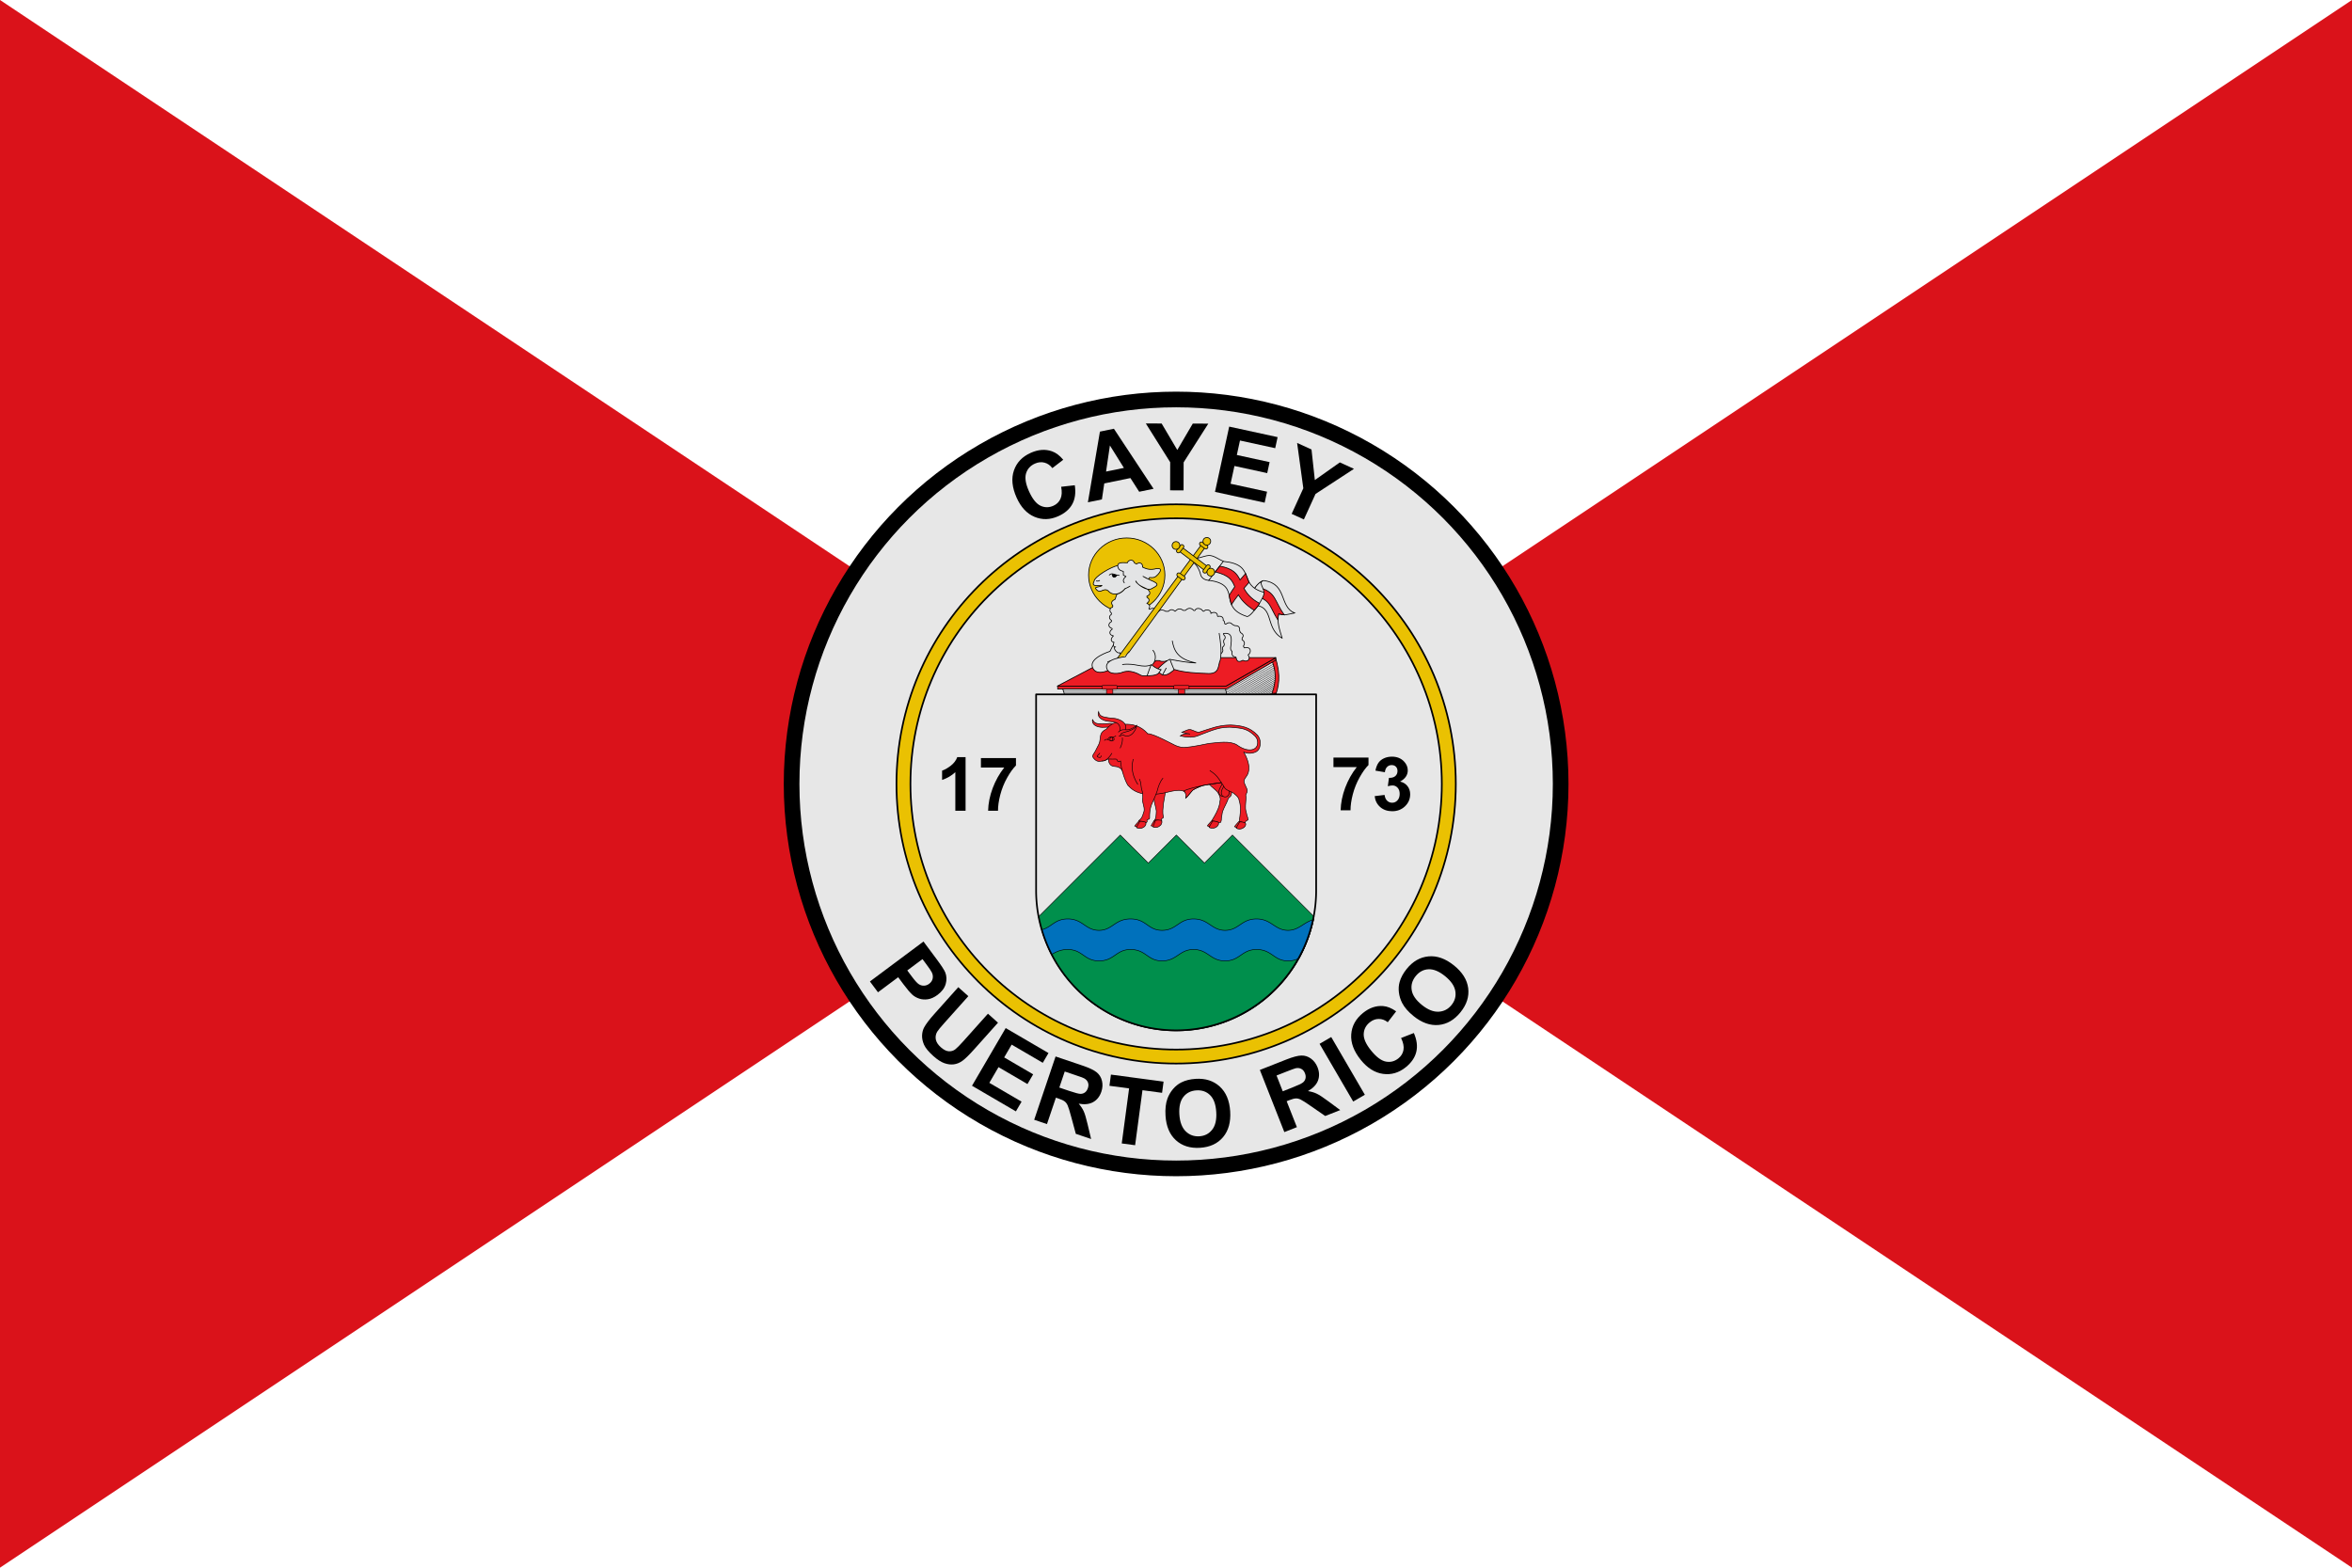 <?xml version="1.0" encoding="UTF-8" standalone="no"?>
<svg
   xmlns:dc="http://purl.org/dc/elements/1.1/"
   xmlns:cc="http://creativecommons.org/ns#"
   xmlns:rdf="http://www.w3.org/1999/02/22-rdf-syntax-ns#"
   xmlns:svg="http://www.w3.org/2000/svg"
   xmlns="http://www.w3.org/2000/svg"
   xmlns:sodipodi="http://sodipodi.sourceforge.net/DTD/sodipodi-0.dtd"
   xmlns:inkscape="http://www.inkscape.org/namespaces/inkscape"
   sodipodi:docname="Flag_of_Cayey.svg"
   inkscape:version="1.1-dev (f9311a1, 2019-12-25)"
   id="svg44823"
   version="1.1"
   viewBox="0 0 150 100"
   height="100mm"
   width="150mm">
  <defs
     id="defs44817" />
  <sodipodi:namedview
     inkscape:window-maximized="0"
     inkscape:window-y="23"
     inkscape:window-x="0"
     inkscape:window-height="711"
     inkscape:window-width="1280"
     showgrid="false"
     inkscape:document-rotation="0"
     inkscape:current-layer="g49234"
     inkscape:document-units="mm"
     inkscape:cy="188.97638"
     inkscape:cx="283.46457"
     inkscape:zoom="1.1994444"
     inkscape:pageshadow="2"
     inkscape:pageopacity="0.0"
     borderopacity="1.0"
     bordercolor="#666666"
     pagecolor="#ffffff"
     id="base" />
  <g
     transform="translate(-22.307,-282.347)"
     id="layer1"
     inkscape:groupmode="layer"
     inkscape:label="Capa 1">
    <rect
       y="282.347"
       x="22.307"
       height="100"
       width="150"
       id="rect49236"
       style="fill:#ffffff;stroke:none;stroke-width:0.492;stroke-linecap:round;stroke-linejoin:round;stroke-miterlimit:4;stroke-dasharray:none" />
    <path
       inkscape:connector-curvature="0"
       id="path49253"
       d="m 22.307,282.347 150,100 v -100 l -150,100 z"
       style="fill:#da121a;stroke:none;stroke-width:0.265px;stroke-linecap:butt;stroke-linejoin:miter;stroke-opacity:1" />
    <g
       transform="matrix(0.135,0,0,0.135,88.361,326.495)"
       id="g49234">
      <g
         id="g49048">
        <circle
           style="fill:#000000;stroke:#000000;stroke-width:0.794;stroke-linecap:round;stroke-linejoin:round;stroke-miterlimit:4;stroke-dasharray:none"
           id="path48745-1"
           cx="66.329"
           cy="43.393"
           r="184.961" />
        <ellipse
           cy="43.393"
           cx="66.329"
           id="path48745-0-5"
           style="fill:#e7e7e7;stroke:#000000;stroke-width:0.794;stroke-linecap:round;stroke-linejoin:round;stroke-miterlimit:4;stroke-dasharray:none"
           rx="178.356"
           ry="178.356" />
        <circle
           r="132.115"
           cy="43.393"
           cx="66.329"
           id="path48745"
           style="fill:#eac102;stroke:#000000;stroke-width:0.794;stroke-linecap:round;stroke-linejoin:round;stroke-miterlimit:4;stroke-dasharray:none" />
        <ellipse
           ry="125.51"
           rx="125.51"
           style="fill:#e7e7e7;stroke:#000000;stroke-width:0.794;stroke-linecap:round;stroke-linejoin:round;stroke-miterlimit:4;stroke-dasharray:none"
           id="path48745-0"
           cx="66.329"
           cy="43.393" />
        <g
           aria-label="PUERTO RICO"
           id="text48933"
           style="font-style:normal;font-weight:normal;font-size:44.097px;line-height:1.25;font-family:sans-serif;letter-spacing:3.969px;fill:#000000;fill-opacity:1;stroke:none;stroke-width:0.265">
          <path
             d="m -78.329,136.727 25.306,-18.869 6.114,8.199 q 3.475,4.661 4.151,6.359 1.052,2.6 0.23,5.496 -0.805,2.883 -3.826,5.135 -2.33,1.738 -4.549,2.076 -2.219,0.338 -4.112,-0.291 -1.863,-0.625 -3.16,-1.753 -1.727,-1.559 -4.314,-5.029 l -2.484,-3.331 -9.546,7.118 z m 24.834,-10.567 -7.181,5.354 2.085,2.796 q 2.252,3.021 3.409,3.743 1.156,0.722 2.427,0.661 1.283,-0.044 2.405,-0.88 1.381,-1.03 1.674,-2.51 0.293,-1.481 -0.41,-2.891 -0.51,-1.044 -2.569,-3.805 z"
             style="font-style:normal;font-variant:normal;font-weight:bold;font-stretch:normal;font-family:Arial;-inkscape-font-specification:'Arial Bold';text-align:center;letter-spacing:3.969px;text-anchor:middle;stroke-width:0.265"
             id="path49061"
             inkscape:connector-curvature="0" />
          <path
             d="m -36.585,139.426 4.751,4.248 -11.395,12.745 q -2.712,3.034 -3.34,4.091 -0.987,1.717 -0.636,3.619 0.381,1.9 2.371,3.68 2.023,1.808 3.782,1.908 1.774,0.084 3.059,-0.933 1.285,-1.017 3.782,-3.81 l 11.639,-13.018 4.751,4.248 -11.051,12.36 q -3.789,4.238 -5.738,5.643 -1.95,1.405 -4.069,1.676 -2.104,0.285 -4.483,-0.542 -2.365,-0.844 -5.158,-3.341 -3.371,-3.014 -4.432,-5.349 -1.03,-2.336 -0.937,-4.477 0.108,-2.156 1.007,-3.808 1.343,-2.439 4.873,-6.387 z"
             style="font-style:normal;font-variant:normal;font-weight:bold;font-stretch:normal;font-family:Arial;-inkscape-font-specification:'Arial Bold';text-align:center;letter-spacing:3.969px;text-anchor:middle;stroke-width:0.265"
             id="path49063"
             inkscape:connector-curvature="0" />
          <path
             d="m -30.101,186.005 15.916,-27.259 20.212,11.801 -2.692,4.611 -14.708,-8.588 -3.528,6.043 13.685,7.991 -2.682,4.593 -13.685,-7.991 -4.332,7.419 15.229,8.892 -2.682,4.593 z"
             style="font-style:normal;font-variant:normal;font-weight:bold;font-stretch:normal;font-family:Arial;-inkscape-font-specification:'Arial Bold';text-align:center;letter-spacing:3.969px;text-anchor:middle;stroke-width:0.265"
             id="path49065"
             inkscape:connector-curvature="0" />
          <path
             d="M -0.727,202.074 9.379,172.169 22.088,176.464 q 4.794,1.62 6.68,3.167 1.914,1.533 2.523,4.035 0.609,2.501 -0.287,5.153 -1.137,3.366 -3.861,4.9 -2.716,1.514 -6.846,0.755 1.572,1.804 2.375,3.598 0.823,1.801 1.807,6.02 l 1.68,7.068 -7.221,-2.44 -2.166,-7.982 q -1.147,-4.274 -1.7,-5.461 -0.547,-1.207 -1.395,-1.858 -0.842,-0.671 -2.922,-1.374 L 9.53,191.63 5.311,204.114 Z m 11.87,-15.217 4.467,1.51 q 4.345,1.468 5.55,1.466 1.205,-0.002 2.12,-0.693 0.915,-0.691 1.37,-2.037 0.51,-1.51 0.004,-2.703 -0.478,-1.207 -1.864,-1.948 -0.7,-0.35 -4.372,-1.591 l -4.712,-1.592 z"
             style="font-style:normal;font-variant:normal;font-weight:bold;font-stretch:normal;font-family:Arial;-inkscape-font-specification:'Arial Bold';text-align:center;letter-spacing:3.969px;text-anchor:middle;stroke-width:0.265"
             id="path49067"
             inkscape:connector-curvature="0" />
          <path
             d="m 40.637,213.257 3.472,-25.995 -9.284,-1.24 0.707,-5.293 24.864,3.321 -0.707,5.293 -9.263,-1.237 -3.472,25.995 z"
             style="font-style:normal;font-variant:normal;font-weight:bold;font-stretch:normal;font-family:Arial;-inkscape-font-specification:'Arial Bold';text-align:center;letter-spacing:3.969px;text-anchor:middle;stroke-width:0.265"
             id="path49069"
             inkscape:connector-curvature="0" />
          <path
             d="m 61.319,200.208 q -0.311,-4.813 0.918,-8.172 0.919,-2.476 2.644,-4.508 1.746,-2.033 3.9,-3.1 2.863,-1.436 6.71,-1.684 6.962,-0.449 11.409,3.601 4.469,4.048 4.965,11.741 0.492,7.628 -3.376,12.214 -3.87,4.565 -10.81,5.013 -7.026,0.453 -11.449,-3.555 -4.424,-4.03 -4.91,-11.55 z m 6.54,-0.638 q 0.345,5.35 2.995,7.963 2.649,2.591 6.452,2.345 3.803,-0.245 6.055,-3.131 2.272,-2.908 1.918,-8.388 -0.349,-5.415 -2.906,-7.925 -2.536,-2.512 -6.468,-2.258 -3.932,0.254 -6.164,3.116 -2.233,2.841 -1.882,8.277 z"
             style="font-style:normal;font-variant:normal;font-weight:bold;font-stretch:normal;font-family:Arial;-inkscape-font-specification:'Arial Bold';text-align:center;letter-spacing:3.969px;text-anchor:middle;stroke-width:0.265"
             id="path49071"
             inkscape:connector-curvature="0" />
          <path
             d="m 117.45,207.901 -11.572,-29.368 12.48,-4.918 q 4.708,-1.855 7.147,-1.89 2.451,-0.063 4.531,1.455 2.079,1.518 3.105,4.122 1.302,3.305 0.212,6.235 -1.099,2.909 -4.744,4.993 2.365,0.364 4.136,1.217 1.791,0.845 5.264,3.434 l 5.843,4.317 -7.092,2.794 -6.805,-4.701 q -3.634,-2.526 -4.822,-3.076 -1.197,-0.57 -2.264,-0.519 -1.076,0.03 -3.119,0.836 l -1.202,0.474 4.831,12.26 z m -0.748,-19.284 4.387,-1.729 q 4.267,-1.681 5.187,-2.46 0.92,-0.779 1.173,-1.897 0.254,-1.118 -0.267,-2.44 -0.584,-1.482 -1.741,-2.068 -1.144,-0.614 -2.681,-0.286 -0.761,0.184 -4.367,1.605 l -4.628,1.823 z"
             style="font-style:normal;font-variant:normal;font-weight:bold;font-stretch:normal;font-family:Arial;-inkscape-font-specification:'Arial Bold';text-align:center;letter-spacing:3.969px;text-anchor:middle;stroke-width:0.265"
             id="path49073"
             inkscape:connector-curvature="0" />
          <path
             d="m 149.977,193.464 -15.889,-27.275 5.507,-3.208 15.889,27.275 z"
             style="font-style:normal;font-variant:normal;font-weight:bold;font-stretch:normal;font-family:Arial;-inkscape-font-specification:'Arial Bold';text-align:center;letter-spacing:3.969px;text-anchor:middle;stroke-width:0.265"
             id="path49075"
             inkscape:connector-curvature="0" />
          <path
             d="m 172.595,163.435 6.04,-2.354 q 2.137,4.915 1.138,8.957 -0.997,4.012 -4.952,7.202 -4.894,3.947 -10.735,3.152 -5.854,-0.811 -10.531,-6.611 -4.947,-6.135 -4.509,-12.075 0.424,-5.957 5.587,-10.12 4.509,-3.636 9.474,-3.241 2.947,0.224 6.163,2.498 l -3.965,5.133 q -1.977,-1.559 -4.26,-1.544 -2.266,0.002 -4.244,1.597 -2.732,2.203 -2.86,5.543 -0.112,3.326 3.43,7.718 3.757,4.66 7.028,5.286 3.271,0.626 5.953,-1.536 1.978,-1.595 2.389,-4.001 0.411,-2.406 -1.145,-5.605 z"
             style="font-style:normal;font-variant:normal;font-weight:bold;font-stretch:normal;font-family:Arial;-inkscape-font-specification:'Arial Bold';text-align:center;letter-spacing:3.969px;text-anchor:middle;stroke-width:0.265"
             id="path49077"
             inkscape:connector-curvature="0" />
          <path
             d="m 178.505,153.09 q -3.757,-3.024 -5.402,-6.2 -1.204,-2.351 -1.536,-4.995 -0.318,-2.661 0.351,-4.969 0.877,-3.081 3.293,-6.084 4.374,-5.435 10.365,-5.975 6.004,-0.557 12.009,4.276 5.955,4.793 6.721,10.744 0.749,5.937 -3.611,11.355 -4.415,5.485 -10.358,6.036 -5.96,0.537 -11.831,-4.188 z m 3.95,-5.251 q 4.177,3.362 7.893,3.174 3.7,-0.201 6.089,-3.17 2.39,-2.969 1.785,-6.579 -0.608,-3.64 -4.885,-7.083 -4.227,-3.402 -7.806,-3.214 -3.565,0.171 -6.036,3.241 -2.471,3.07 -1.869,6.649 0.585,3.566 4.828,6.982 z"
             style="font-style:normal;font-variant:normal;font-weight:bold;font-stretch:normal;font-family:Arial;-inkscape-font-specification:'Arial Bold';text-align:center;letter-spacing:3.969px;text-anchor:middle;stroke-width:0.265"
             id="path49079"
             inkscape:connector-curvature="0" />
        </g>
        <g
           aria-label="CAYEY"
           id="text48980"
           style="font-weight:bold;font-size:44.097px;line-height:1.25;font-family:Arial;-inkscape-font-specification:'Arial Bold';stroke-width:0.265">
          <path
             d="m 12.015,-97.018 6.442,-0.725 q 0.805,5.299 -1.198,8.949 -1.993,3.622 -6.634,5.691 -5.743,2.559 -11.184,0.293 -5.45,-2.286 -8.483,-9.091 -3.208,-7.198 -1.261,-12.828 1.938,-5.649 7.996,-8.348 5.291,-2.357 9.988,-0.703 2.791,0.972 5.316,3.996 l -5.149,3.945 q -1.51,-2.014 -3.721,-2.585 -2.191,-0.579 -4.512,0.455 -3.206,1.429 -4.187,4.624 -0.961,3.186 1.335,8.339 2.436,5.468 5.437,6.912 3.001,1.444 6.148,0.042 2.321,-1.034 3.335,-3.254 1.014,-2.22 0.331,-5.711 z"
             style="text-align:center;text-anchor:middle;stroke-width:0.265"
             id="path49050"
             inkscape:connector-curvature="0" />
          <path
             d="m 55.671,-96.065 -6.791,1.396 -4.143,-6.469 -12.359,2.54 -1.109,7.548 -6.623,1.361 5.689,-33.394 6.602,-1.357 z m -14.009,-9.871 -6.618,-10.598 -1.818,12.332 z"
             style="text-align:center;text-anchor:middle;stroke-width:0.265"
             id="path49052"
             inkscape:connector-curvature="0" />
          <path
             d="m 63.487,-95.336 0.037,-13.285 -11.512,-18.312 7.472,0.021 7.394,12.509 7.312,-12.468 7.342,0.02 -11.656,18.291 -0.037,13.242 z"
             style="text-align:center;text-anchor:middle;stroke-width:0.265"
             id="path49054"
             inkscape:connector-curvature="0" />
          <path
             d="m 84.69,-94.608 6.711,-30.844 22.87,4.976 -1.135,5.218 -16.642,-3.621 -1.488,6.838 15.485,3.369 -1.131,5.197 -15.485,-3.369 -1.826,8.395 17.231,3.749 -1.131,5.197 z"
             style="text-align:center;text-anchor:middle;stroke-width:0.265"
             id="path49056"
             inkscape:connector-curvature="0" />
          <path
             d="m 120.905,-84.221 5.513,-12.087 -2.934,-21.43 6.798,3.101 1.576,14.445 11.804,-8.342 6.68,3.047 -18.163,11.855 -5.495,12.048 z"
             style="text-align:center;text-anchor:middle;stroke-width:0.265"
             id="path49058"
             inkscape:connector-curvature="0" />
        </g>
      </g>
      <g
         id="g48838"
         transform="translate(0.051,1.081)">
        <g
           transform="matrix(0.265,0,0,0.265,-13.092,-193.44)"
           id="g9007">
          <path
             inkscape:connector-curvature="0"
             style="display:inline;fill:#ed1c24;fill-opacity:1;fill-rule:evenodd;stroke:#000000;stroke-width:1.363px;stroke-linecap:butt;stroke-linejoin:miter;stroke-opacity:1"
             d="m 475.632,734.385 c 6.665,-17.191 11.22,-37.433 0.885,-69.862 l -79.841,20.833 71.008,50.52 z"
             id="path19096"
             sodipodi:nodetypes="ccccc" />
          <path
             inkscape:connector-curvature="0"
             id="path19088"
             d="M 88.252,784.016 H 389.15 l 85.871,-48.882 1.823,-6.71 -88.098,50.149 H 88.252 Z"
             style="display:inline;fill:#ed1c24;fill-opacity:1;fill-rule:evenodd;stroke:#000000;stroke-width:1.363px;stroke-linecap:round;stroke-linejoin:round;stroke-opacity:1" />
          <path
             inkscape:connector-curvature="0"
             sodipodi:nodetypes="ccccc"
             id="path19090"
             d="M 87.664,778.796 H 388.268 l 89.224,-50.79 H 184.139 Z"
             style="display:inline;fill:#ed1c24;fill-opacity:1;fill-rule:evenodd;stroke:#000000;stroke-width:1.363px;stroke-linecap:round;stroke-linejoin:round;stroke-opacity:1" />
          <path
             inkscape:connector-curvature="0"
             style="display:inline;fill:#e3e4e5;fill-opacity:1;fill-rule:evenodd;stroke:#000000;stroke-width:1.363px;stroke-linecap:butt;stroke-linejoin:miter;stroke-opacity:1"
             d="m 386.802,774.156 83.978,-46.448 c 8.026,-24.773 6.118,-40.01 0.205,-56.19 l -93.9,52.479 z"
             id="path19094"
             sodipodi:nodetypes="ccccc" />
          <path
             inkscape:connector-curvature="0"
             style="display:inline;fill:#e3e4e5;fill-opacity:1;fill-rule:evenodd;stroke:#000000;stroke-width:1.363px;stroke-linecap:butt;stroke-linejoin:miter;stroke-opacity:1"
             d="m 96.488,717.895 c 8.875,20.698 5.007,38.604 0,56.261 H 386.503 c 6.275,-18.947 6.275,-37.894 0,-56.841 z"
             id="path19092"
             sodipodi:nodetypes="ccccc" />
          <path
             inkscape:connector-curvature="0"
             id="path20178"
             style="display:inline;fill:#e3e4e5;fill-rule:evenodd;stroke:#000000;stroke-width:0.681;stroke-linecap:butt;stroke-linejoin:miter;stroke-miterlimit:4;stroke-opacity:1"
             d="M 100.012,726.436 H 388.961 M 98.448,723.244 H 388.135 m -287.573,6.385 h 289.224 m -288.492,6.385 h 288.731 m -289.691,-3.192 h 289.686 m -288.479,6.385 h 289.033 m -288.599,6.385 h 289.114 m -289.471,-3.192 h 289.356 M 101.62,748.782 H 390.653 M 100.856,755.167 H 390.666 M 101.104,751.975 H 390.881 M 100.501,758.359 H 390.338 M 99.383,764.744 H 388.552 M 99.832,761.552 H 389.48 M 98.424,767.936 H 388.061 M 97.812,771.129 H 387.091" />
          <g
             style="display:inline;fill:#ed1c24"
             id="g19142"
             transform="matrix(1.113,0,0,1.084,919.871,-18.703)">
            <path
               inkscape:connector-curvature="0"
               sodipodi:nodetypes="ccccccc"
               id="path18109"
               d="m -747.119,681.813 h 270.324 l 78.981,-47.464 -0.197,-3.831 -79.146,46.274 h -269.962 z"
               style="fill:#ed1c24;fill-opacity:1;fill-rule:evenodd;stroke:#000000;stroke-width:1.241px;stroke-linecap:round;stroke-linejoin:round;stroke-opacity:1" />
            <path
               inkscape:connector-curvature="0"
               sodipodi:nodetypes="ccccc"
               id="path18113"
               d="m -747.648,676.997 h 270.06 l 80.158,-46.865 h -263.545 z"
               style="fill:#ed1c24;fill-opacity:1;fill-rule:evenodd;stroke:#000000;stroke-width:1.241px;stroke-linecap:round;stroke-linejoin:round;stroke-opacity:1" />
          </g>
          <path
             inkscape:connector-curvature="0"
             style="display:inline;fill:#e3e4e5;fill-opacity:1;fill-rule:evenodd;stroke:none;stroke-width:0.69;stroke-linecap:butt;stroke-linejoin:miter;stroke-miterlimit:4;stroke-dasharray:none;stroke-opacity:1"
             d="m 184.383,648.977 -19.827,27.887 67.193,13.596 32.678,-34.162 -58.748,-28.585 z"
             id="path34682" />
          <path
             inkscape:connector-curvature="0"
             sodipodi:nodetypes="ccscsssccc"
             id="path34640"
             d="m 190.675,638.101 c -2.015,0.265 -9.128,15.103 -9.128,15.103 0,0 -36.862,11.364 -31.362,27.964 5.5,16.599 27.621,6.343 27.621,6.343 0,0 8.317,-6.342 21.511,-3.876 13.194,2.465 12.134,5.755 20.194,4.695 8.06,-1.059 22.09,-3.428 24.361,-8.975 2.272,-5.548 3.129,-6.71 3.129,-6.71 -10.058,-1.046 -12.164,-5.288 -17.622,-8.183 -15.158,9.693 -28.814,0.592 -52.314,7.4"
             style="display:inline;fill:#e3e4e5;fill-opacity:1;fill-rule:evenodd;stroke:#000000;stroke-width:1.363;stroke-linecap:butt;stroke-linejoin:miter;stroke-miterlimit:4;stroke-dasharray:none;stroke-opacity:1" />
          <path
             inkscape:connector-curvature="0"
             d="m 279.475,517.327 c 0,36.546 -30.415,66.276 -68.071,66.276 -37.535,0 -67.95,-29.73 -67.95,-66.276 0,-36.546 30.415,-66.276 67.95,-66.276 37.656,0 68.071,29.73 68.071,66.276 z"
             style="display:inline;fill:#eac102;fill-opacity:1;fill-rule:evenodd;stroke:#000000;stroke-width:1.363;stroke-linecap:round;stroke-linejoin:round;stroke-miterlimit:4;stroke-dasharray:none"
             id="path488" />
          <path
             inkscape:connector-curvature="0"
             style="display:inline;fill:#e3e4e5;fill-opacity:1;fill-rule:evenodd;stroke:#000000;stroke-width:1.363;stroke-linecap:butt;stroke-linejoin:round;stroke-miterlimit:4;stroke-dasharray:none;stroke-opacity:1"
             d="m 219.227,490.64 c -3.085,-0.047 -6.13,2.125 -6.514,4.645 -12.949,-0.724 -16.687,0.189 -17.425,5.009 -10.666,1.801 -41.653,19.428 -42.152,28.276 -1.518,3.307 -2.897,6.567 2.946,7.392 l 11.285,-0.283 c -1.33,3.041 -14.311,2.326 -11.16,5.898 1.788,2.288 5.085,6.886 11.99,2.989 4.168,-1.205 7.524,-2.846 12.405,3.03 11.543,8.806 23.333,-0.484 27.755,-6.261 0.765,-0.251 1.498,-0.513 2.24,-0.808 -0.83,0.402 -1.574,0.801 -2.24,1.171 -4.101,5.043 -8.844,8.338 -14.313,9.573 -2.664,5.88 -2.169,6.895 -3.775,9.614 -4.381,1.492 -8.345,5.272 -3.568,10.947 l -0.539,2.868 c -4.515,-0.007 -6.738,6.983 -2.033,10.22 v 2.383 c -4.075,2.548 -5.129,7.166 0.249,10.947 v 1.899 c -4.89,1.965 -8.127,9.353 1.037,12.401 v 1.414 c -4.506,2.173 -6.99,9.877 2.323,11.674 -3.195,2.543 -7.352,9.954 0.996,11.425 -0.745,2.066 -3.105,8.413 2.913,8.404 -6.364,-0.633 2.171,13.301 7.76,10.066 0.414,5.495 12.395,10.864 35.172,12.598 0.228,0.369 0.439,0.745 0.705,1.091 1.314,1.706 8.796,1.084 11.451,-0.323 1.381,0.072 2.787,0.098 4.19,0.162 0.832,1.182 1.61,2.54 2.24,2.908 2.224,1.299 7.144,-0.27 9.252,-1.091 0.588,-0.229 1.132,-0.75 1.659,-1.333 1.941,0.056 3.856,0.118 5.808,0.162 1.109,0.903 2.492,1.414 3.983,1.414 3.335,0 6.121,0.387 8.588,-1.212 1.559,0.017 3.057,0.029 4.605,0.04 0.348,0.518 0.779,1.096 1.328,1.737 1.876,2.191 6.303,1.294 8.381,0.283 1.227,-0.598 1.932,-1.297 2.282,-1.979 0.478,-9e-4 0.935,10e-4 1.411,0 0.373,0.495 0.8,1.055 1.328,1.697 32.305,10.265 40.012,0.966 50.491,-2.949 8.368,2.299 24.139,-0.748 23.565,-9.452 5.934,-2.362 8.441,-7.648 6.223,-10.098 l 0.249,-3.353 c 4.76,-4.172 2.808,-6.004 1.825,-9.008 l 0.249,-3.595 c 6.628,-6.585 -1.412,-8.623 -0.498,-11.876 15.778,-2.086 14.701,8.39 13.069,22.338 -1.309,6.539 0.45,7.49 2.282,9.816 -0.935,6.918 1.064,9.002 6.887,10.098 1.064,5.701 3.205,10.693 12.322,5.534 7.178,4.089 15.298,-1.147 9.293,-9.614 6.352,-4.12 6.012,-15.684 -6.721,-12.482 l -1.701,-3.151 c 2.866,-3.851 3.005,-8.173 -2.323,-11.391 l 0.249,-3.312 c 3.081,-3.491 2.065,-6.677 -3.07,-9.533 l -1.535,-3.555 c 0.81,-7.533 -3.466,-8.811 -8.754,-8.806 l -4.107,-2.141 c -4.022,-4.606 -8.051,-3.189 -12.073,-0.242 l -1.784,-1.212 c 0.532,-4.049 -1.121,-4.711 -2.572,-5.696 1.246,-7.457 -6.797,-8.278 -9.252,-6.907 l -0.996,-0.929 c 0.703,-6.223 -6.627,-8.289 -11.824,-4.524 1.623,-6.021 -8.816,-8.749 -12.322,-3.837 l -2.074,-0.444 c -1.149,-4.036 -11.058,-7.675 -13.857,-0.969 h -2.033 c -4.622,-5.152 -9.588,-5.246 -14.894,-0.242 h -4.107 c -6.036,-4.826 -10.392,-2.308 -14.396,1.656 -4.279,-3.808 -8.188,-3.808 -11.783,0 h -5.144 c -5.392,-3.472 -9.251,-2.76 -13.359,0.485 h -1.535 c -2.361,-4.896 -6.08,-7.93 -13.857,-4.039 l -1.037,-1.171 c 3.649,-5.465 -0.265,-7.895 -3.609,-9.533 5.057,-3.024 5.41,-8.003 0.29,-10.462 l -0.29,-2.181 c 6.436,-2.694 7.488,-6.951 1.12,-12.563 -5.301,-1.006 -11.176,-4.577 -15.351,-7.998 3.479,2.727 8.052,4.56 15.309,7.958 0.015,0.013 0.026,0.027 0.042,0.04 2.835,0.538 5.505,0.367 7.634,-0.969 9.77,-5.104 15.371,-8.028 -1.535,-14.784 l -5.476,-2.747 c 1.586,0.36 2.681,-0.112 2.904,-2.222 7.699,0.344 9.815,0.318 15.392,-5.736 7.063,-8.138 5.057,-11.187 -3.07,-10.22 -8.473,2.397 -15.401,2.039 -24.644,-2.626 0.924,-5.558 -4.193,-10.247 -10.787,-5.494 l -3.609,-1.899 c -1.153,-3.611 -3.575,-4.973 -5.974,-5.009 z m 21.283,28.841 8.381,4.322 c -2.19,-0.555 -5.283,-2.637 -8.381,-4.322 z m -12.986,8.321 c 1.635,2.815 3.301,4.782 5.352,6.423 -3.263,-2.699 -5.446,-5.27 -5.352,-6.423 z m -10.247,9.089 c -1.931,1.406 -4.024,2.525 -6.223,3.433 1.979,-0.956 4.228,-2.046 6.223,-3.433 z"
             id="path7901"
             sodipodi:nodetypes="cccccccccccccccccccccccccccsccssccsccsscccccccccccccccccccccccccccccccccccccccccccccccccccccccccccccccccccc" />
          <path
             inkscape:connector-curvature="0"
             d="m 195.166,499.943 c 0.783,8.058 5.466,9.488 10.27,10.711 v 6.665 l 4.621,2.38 c -5.903,4.968 -5.529,8.592 -2.567,11.663"
             style="display:inline;fill:#e3e4e5;fill-opacity:1;fill-rule:evenodd;stroke:#000000;stroke-width:1.363;stroke-linecap:butt;stroke-linejoin:round;stroke-miterlimit:4;stroke-dasharray:none;stroke-opacity:1"
             id="path8788" />
          <path
             inkscape:connector-curvature="0"
             d="m 198.504,517.795 c -8.614,-0.125 -13.183,-6.168 -18.486,-0.238"
             style="display:inline;fill:#e3e4e5;fill-opacity:1;fill-rule:evenodd;stroke:#000000;stroke-width:1.363;stroke-linecap:butt;stroke-linejoin:round;stroke-miterlimit:4;stroke-dasharray:none;stroke-opacity:1"
             id="path9675" />
          <path
             inkscape:connector-curvature="0"
             d="m 185.667,515.177 c -0.91,3.865 3.209,10.037 8.729,1.904"
             style="display:inline;fill:#000000;fill-opacity:1;fill-rule:evenodd;stroke:#000000;stroke-width:1.363;stroke-linecap:butt;stroke-linejoin:round;stroke-miterlimit:4;stroke-dasharray:none;stroke-opacity:1"
             id="path9677" />
          <path
             inkscape:connector-curvature="0"
             d="m 163.33,526.364 c -0.948,1.422 -2.903,1.91 -5.905,1.428 l 0.77,-0.476"
             style="display:inline;fill:#e3e4e5;fill-opacity:1;fill-rule:evenodd;stroke:#000000;stroke-width:1.363;stroke-linecap:butt;stroke-linejoin:round;stroke-miterlimit:4;stroke-dasharray:none;stroke-opacity:1"
             id="path9679" />
          <g
             transform="matrix(1.381,0,0,1.345,-89.555,-349.039)"
             style="display:inline"
             id="g21230">
            <path
               inkscape:connector-curvature="0"
               d="m 418.619,727.736 c -25.162,-14.78 -6.317,-47.903 -45.15,-43.384 -6.484,0.159 14.851,-35.923 22.567,-32.774 29.043,4.376 18.803,34.44 38.519,42.737 -6.789,1.396 -13.531,3.877 -20.503,0.996 -2.513,10.64 1.325,21.545 4.568,32.426 z"
               style="fill:#e3e4e5;fill-opacity:1;fill-rule:evenodd;stroke:#000000;stroke-width:1;stroke-linecap:butt;stroke-linejoin:miter;stroke-miterlimit:4;stroke-dasharray:none;stroke-opacity:1"
               id="path2306" />
            <path
               inkscape:connector-curvature="0"
               id="path2465"
               d="m 304.275,618.988 c 0.233,6.428 13.076,-0.598 19.615,-0.897 6.598,-0.302 13.101,5.617 19.198,7.706"
               style="display:inline;fill:none;fill-rule:evenodd;stroke:#000000;stroke-width:1;stroke-linecap:butt;stroke-linejoin:miter;stroke-miterlimit:4;stroke-dasharray:none;stroke-opacity:1" />
            <path
               inkscape:connector-curvature="0"
               sodipodi:nodetypes="cccccc"
               id="path8750"
               d="m 421.077,696.483 c -12.102,-17.06 -10.529,-29.784 -30.369,-35.245 l -4.805,10.406 c 18.727,7.464 16.145,13.917 27.057,31.718 0.366,-2.712 0.637,-5.827 1.143,-7.943 2.64,0.851 5.012,1.152 6.975,1.064 z"
               style="fill:#ed1c24;fill-opacity:1;fill-rule:evenodd;stroke:#000000;stroke-width:1px;stroke-linecap:butt;stroke-linejoin:miter;stroke-opacity:1" />
            <path
               inkscape:connector-curvature="0"
               sodipodi:nodetypes="cccc"
               id="path8748"
               d="m 394.646,668.273 c 2.33,-4.887 -7.316,-14.452 -1.157,-16.49 -7.186,3.478 -11.382,10.153 -13.405,16.827 3.181,2.616 6.01,5.807 14.562,-0.336 z"
               style="fill:#e3e4e5;fill-opacity:1;fill-rule:evenodd;stroke:#000000;stroke-width:1px;stroke-linecap:butt;stroke-linejoin:miter;stroke-opacity:1" />
            <path
               inkscape:connector-curvature="0"
               d="m 323.901,651.015 c 44.451,5.96 9.95,35.111 49.414,47.985 5.605,0.335 24.235,-27.909 21.712,-32.046 -35.298,-10.217 -8.385,-36.51 -52.39,-41.093 z"
               style="fill:#e3e4e5;fill-opacity:1;fill-rule:evenodd;stroke:#000000;stroke-width:1;stroke-linecap:butt;stroke-linejoin:miter;stroke-miterlimit:4;stroke-dasharray:none;stroke-opacity:1"
               id="path2298" />
            <path
               inkscape:connector-curvature="0"
               id="path2461"
               d="m 301.101,626.606 c 4.191,-0.848 10.598,8.898 12.092,16.453 1.189,6.013 7.746,8.149 11.181,7.992"
               style="display:inline;fill:none;fill-rule:evenodd;stroke:#000000;stroke-width:1;stroke-linecap:butt;stroke-linejoin:miter;stroke-miterlimit:4;stroke-dasharray:none;stroke-opacity:1" />
            <path
               inkscape:connector-curvature="0"
               sodipodi:nodetypes="ccsssccc"
               id="path470"
               d="M 315.541,602.167 204.894,755.606 c 0.693,0.495 1.364,0.999 1.898,1.433 0.695,0.567 1.311,1.051 2.011,1.276 0.7,0.226 1.505,0.21 2.524,-0.176 0.524,-0.199 1.337,-0.832 2.009,-1.247 L 320.031,606.157 Z"
               style="fill:#eac102;fill-opacity:1;fill-rule:evenodd;stroke:#000000;stroke-width:1;stroke-linecap:round;stroke-linejoin:round;stroke-miterlimit:4;stroke-dasharray:none" />
            <path
               inkscape:connector-curvature="0"
               id="path472"
               style="fill:#eac102;fill-opacity:1;fill-rule:evenodd;stroke:#000000;stroke-width:1;stroke-linecap:round;stroke-linejoin:round;stroke-miterlimit:4;stroke-dasharray:none"
               d="m 323.983,634.053 -4.421,4.684 -34.402,-26.644 4.421,-4.684 z" />
            <path
               inkscape:connector-curvature="0"
               id="path474"
               style="fill:#eac102;fill-opacity:1;fill-rule:evenodd;stroke:#000000;stroke-width:1;stroke-linecap:round;stroke-linejoin:round;stroke-miterlimit:4;stroke-dasharray:none"
               d="m 315.806,600.587 5.926,4.211 c 1.042,0.81 1.343,2.416 0.522,3.579 -0.822,1.162 -2.376,1.391 -3.507,0.561 l -5.816,-4.283 c -1.152,-0.739 -1.364,-2.325 -0.542,-3.487 0.822,-1.162 2.286,-1.411 3.418,-0.581 z" />
            <path
               inkscape:connector-curvature="0"
               id="path476"
               style="fill:#eac102;fill-opacity:1;fill-rule:evenodd;stroke:#000000;stroke-width:1;stroke-linecap:round;stroke-linejoin:round;stroke-miterlimit:4;stroke-dasharray:none"
               d="m 286.593,641.645 5.836,4.191 c 1.131,0.83 1.343,2.416 0.611,3.599 -0.911,1.142 -2.376,1.391 -3.528,0.653 l -5.816,-4.283 c -1.131,-0.83 -1.343,-2.416 -0.611,-3.599 0.821,-1.162 2.376,-1.391 3.507,-0.561 z" />
            <path
               inkscape:connector-curvature="0"
               id="path478"
               style="fill:#eac102;fill-opacity:1;fill-rule:evenodd;stroke:#000000;stroke-width:1;stroke-linecap:round;stroke-linejoin:round;stroke-miterlimit:4;stroke-dasharray:none"
               d="m 325.196,634.517 -4.307,5.863 c -0.821,1.162 -2.376,1.391 -3.507,0.561 -1.131,-0.83 -1.343,-2.416 -0.522,-3.579 l 4.327,-5.955 c 0.801,-1.071 2.376,-1.391 3.487,-0.47 1.131,0.83 1.344,2.416 0.522,3.579 z" />
            <path
               inkscape:connector-curvature="0"
               id="path480"
               style="fill:#eac102;fill-opacity:1;fill-rule:evenodd;stroke:#000000;stroke-width:1;stroke-linecap:round;stroke-linejoin:round;stroke-miterlimit:4;stroke-dasharray:none"
               d="m 291.192,607.769 -4.486,5.823 c -0.911,1.142 -2.465,1.371 -3.576,0.449 -1.042,-0.81 -1.234,-2.488 -0.343,-3.538 l 4.486,-5.823 c 0.822,-1.162 2.376,-1.391 3.487,-0.469 1.131,0.83 1.234,2.488 0.432,3.558 z" />
            <path
               inkscape:connector-curvature="0"
               id="path482"
               style="fill:#eac102;fill-opacity:1;fill-rule:evenodd;stroke:#000000;stroke-width:1;stroke-linecap:round;stroke-linejoin:round;stroke-miterlimit:4;stroke-dasharray:none"
               d="m 326.202,600.318 c -0.63,2.84 -3.266,4.558 -5.951,3.956 -2.686,-0.601 -4.347,-3.281 -3.717,-6.121 0.609,-2.748 3.225,-4.374 5.911,-3.773 2.686,0.601 4.367,3.189 3.757,5.937 z" />
            <path
               inkscape:connector-curvature="0"
               id="path484"
               style="fill:#eac102;fill-opacity:1;fill-rule:evenodd;stroke:#000000;stroke-width:1;stroke-linecap:round;stroke-linejoin:round;stroke-miterlimit:4;stroke-dasharray:none"
               d="m 331.309,641.27 c -0.609,2.748 -3.266,4.558 -5.952,3.956 -2.685,-0.601 -4.326,-3.372 -3.717,-6.121 0.609,-2.748 3.266,-4.558 5.951,-3.956 2.686,0.601 4.326,3.372 3.717,6.121 z" />
            <path
               inkscape:connector-curvature="0"
               id="path486"
               style="fill:#eac102;fill-opacity:1;fill-rule:evenodd;stroke:#000000;stroke-width:1;stroke-linecap:round;stroke-linejoin:round;stroke-miterlimit:4;stroke-dasharray:none"
               d="m 286.431,605.934 c -0.609,2.748 -3.355,4.538 -6.041,3.936 -2.686,-0.601 -4.326,-3.372 -3.717,-6.121 0.609,-2.748 3.266,-4.558 5.951,-3.956 2.686,0.601 4.416,3.392 3.806,6.141 z" />
            <path
               inkscape:connector-curvature="0"
               id="path8752"
               d="m 338.06,632.177 -5.825,7.684 c 18.508,4.708 21.928,11.268 25.181,19.643 -2.532,3.638 -4.933,7.453 -7.206,11.456 0.667,4.407 1.601,8.517 2.998,12.115 2.964,-4.751 5.949,-8.908 8.944,-12.782 3.379,6.11 8.944,12.939 20.299,20.474 3.021,-3.093 5.489,-6.173 6.961,-9.195 -11.353,-6.306 -16.648,-13.284 -20.164,-20.024 2.196,-2.605 4.399,-5.164 6.595,-7.78 l -4.445,-11.775 c -2.471,2.743 -4.849,5.586 -7.194,8.507 -3.922,-8.318 -9.102,-15.18 -26.145,-18.322 z"
               style="fill:#ed1c24;fill-opacity:1;fill-rule:evenodd;stroke:#000000;stroke-width:1px;stroke-linecap:butt;stroke-linejoin:miter;stroke-opacity:1" />
          </g>
          <path
             inkscape:connector-curvature="0"
             style="display:inline;fill:#e3e4e5;fill-opacity:1;fill-rule:evenodd;stroke:#000000;stroke-width:1.363;stroke-linecap:butt;stroke-linejoin:miter;stroke-miterlimit:4;stroke-dasharray:none;stroke-opacity:1"
             d="m 376.193,620.584 c 2.495,16.046 4.918,32.092 2.055,48.137 -4.626,9.381 -0.486,24.113 -20.555,24.069 -22.559,-0.69 -44.426,-1.905 -60.98,-7.156 l -6.852,5.204 c -9.142,6.735 -15.618,5.02 -17.859,2.121 -4.415,-3.56 -6.819,2.616 -8.288,-4.496 3.407,-4.987 14.617,-16.056 24.091,-21.043 15.759,2.73 31.518,5.972 47.277,6.505 -33.584,-6.718 -39.467,-22.719 -42.48,-39.681"
             id="path36628"
             sodipodi:nodetypes="cccccccccc" />
          <path
             inkscape:connector-curvature="0"
             style="display:inline;fill:#e3e4e5;fill-opacity:1;fill-rule:evenodd;stroke:none;stroke-width:0.69;stroke-linecap:butt;stroke-linejoin:miter;stroke-miterlimit:4;stroke-dasharray:none;stroke-opacity:1"
             d="m 227.953,649.086 c -8.445,4.183 -37.084,22.658 -37.084,22.658 l 52.873,19.521 13.706,-13.136 2.349,-18.986 z"
             id="path35657"
             sodipodi:nodetypes="cccccc" />
          <path
             inkscape:connector-curvature="0"
             style="display:inline;fill:#e3e4e5;fill-opacity:1;fill-rule:evenodd;stroke:#000000;stroke-width:1.363;stroke-linecap:butt;stroke-linejoin:miter;stroke-miterlimit:4;stroke-dasharray:none;stroke-opacity:1"
             d="m 216.656,653.099 c -2.034,0 -7.628,9.656 -7.628,9.656 0,0 -36.615,3.38 -33.564,19.313 3.051,15.933 26.445,9.173 26.445,9.173 0,0 9.154,-4.828 21.868,-0.965 12.714,3.863 11.188,6.759 19.325,6.759 8.137,0 22.376,-0.483 25.427,-5.311 3.051,-4.828 4.068,-5.794 4.068,-5.794 -9.812,-2.178 -12.17,-5.523 -17.158,-8.845 -16.415,7.083 -27.743,-3.749 -52.005,-0.328"
             id="path33667"
             sodipodi:nodetypes="ccscsssccc" />
          <path
             inkscape:connector-curvature="0"
             style="display:inline;fill:#e3e4e5;fill-opacity:1;fill-rule:evenodd;stroke:#000000;stroke-width:1.363;stroke-linecap:butt;stroke-linejoin:miter;stroke-miterlimit:4;stroke-dasharray:none;stroke-opacity:1"
             d="m 256.322,677.24 c 6.534,-3.649 9.238,-18.803 1.302,-26.237"
             id="path34638"
             sodipodi:nodetypes="cc" />
          <path
             inkscape:connector-curvature="0"
             style="display:inline;fill:#f6cb7e;fill-opacity:1;fill-rule:evenodd;stroke:#000000;stroke-width:1.363;stroke-linecap:butt;stroke-linejoin:miter;stroke-miterlimit:4;stroke-dasharray:none;stroke-opacity:1"
             d="m 247.766,696.791 3.094,-8.92 3.978,-10.542"
             id="path17035"
             sodipodi:nodetypes="ccc" />
          <path
             inkscape:connector-curvature="0"
             style="display:inline;fill:#f6cb7e;fill-opacity:1;fill-rule:evenodd;stroke:#000000;stroke-width:1.363;stroke-linecap:butt;stroke-linejoin:miter;stroke-miterlimit:4;stroke-dasharray:none;stroke-opacity:1"
             d="m 274.944,695.684 7.072,-12.975 v 0"
             id="path17039" />
          <path
             inkscape:connector-curvature="0"
             style="display:inline;fill:#f6cb7e;fill-opacity:1;fill-rule:evenodd;stroke:#000000;stroke-width:1.363;stroke-linecap:butt;stroke-linejoin:miter;stroke-miterlimit:4;stroke-dasharray:none;stroke-opacity:1"
             d="m 295.784,685.943 -5.304,-12.975 -1.768,-4.865"
             id="path17037"
             sodipodi:nodetypes="ccc" />
          <path
             inkscape:connector-curvature="0"
             d="m 389.214,726.667 84.509,-47.538 m -85.006,44.115 84.179,-47.308 m -82.658,53.808 84.309,-47.423 m -83.814,53.923 84.053,-47.538 m -84.183,44.115 84.179,-47.308 m -83.564,53.692 84.118,-47.308 m -83.921,53.923 84.436,-47.538 m -84.556,44.346 84.441,-47.538 m -84.322,53.923 83.999,-47.538 m -84.289,53.692 84.302,-47.308 m -84.055,44.115 84.269,-47.308 m -84.872,53.692 84.33,-47.308 m -85.448,53.692 83.662,-47.308 m -83.213,44.115 84.141,-47.308 m -85.548,53.692 84.129,-47.308 m -84.741,50.5 83.771,-47.308"
             style="display:inline;fill:#e3e4e5;fill-rule:evenodd;stroke:#000000;stroke-width:0.681;stroke-linecap:butt;stroke-linejoin:miter;stroke-miterlimit:4;stroke-opacity:1"
             id="path21196"
             sodipodi:nodetypes="cccccccccccccccccccccccccccccccc" />
          <rect
             y="718.285"
             x="175.353"
             height="61.305"
             width="11.303"
             id="rect4150"
             style="fill:#ed1c24;fill-opacity:1;stroke:#000000;stroke-width:1;stroke-miterlimit:4;stroke-dasharray:none;stroke-opacity:1" />
          <rect
             y="718.289"
             x="303.459"
             height="62.308"
             width="11.295"
             id="rect6090"
             style="fill:#ed1c24;fill-opacity:1;stroke:#000000;stroke-width:1;stroke-miterlimit:4;stroke-dasharray:none;stroke-opacity:1" />
          <rect
             ry="1.607"
             y="714.058"
             x="167.225"
             height="6.831"
             width="27.386"
             id="rect6092"
             style="fill:#ed1c24;fill-opacity:1;stroke:#000000;stroke-width:1;stroke-miterlimit:4;stroke-dasharray:none;stroke-opacity:1" />
          <rect
             ry="1.607"
             y="778.226"
             x="167.225"
             height="6.831"
             width="27.386"
             id="rect7063"
             style="fill:#ed1c24;fill-opacity:1;stroke:#000000;stroke-width:1;stroke-miterlimit:4;stroke-dasharray:none;stroke-opacity:1" />
          <rect
             ry="1.607"
             y="714.058"
             x="295.209"
             height="6.831"
             width="27.386"
             id="rect7065"
             style="fill:#ed1c24;fill-opacity:1;stroke:#000000;stroke-width:1;stroke-miterlimit:4;stroke-dasharray:none;stroke-opacity:1" />
          <rect
             ry="1.607"
             y="778.226"
             x="295.209"
             height="6.831"
             width="27.386"
             id="rect7067"
             style="fill:#ed1c24;fill-opacity:1;stroke:#000000;stroke-width:1;stroke-miterlimit:4;stroke-dasharray:none;stroke-opacity:1" />
        </g>
        <path
           id="rect9472"
           style="opacity:1;fill:#e7e7e7;stroke:none;stroke-width:0.173;stroke-linecap:round;stroke-linejoin:round;stroke-miterlimit:4;stroke-dasharray:none"
           d="M 0.132,0 V 92.604 A 66.146,66.146 0 0 0 66.278,158.75 66.146,66.146 0 0 0 132.424,92.604 a 66.146,66.146 0 0 0 0,-0.126 V 0 Z"
           inkscape:connector-curvature="0" />
        <path
           transform="scale(0.265)"
           d="M 150.5,250.797 4.852,396.445 a 250,250 0 0 0 32.717,84.549 c 0.057,0.092 0.113,0.184 0.17,0.275 a 250,250 0 0 0 2.156,3.438 c 0.008,0.013 0.017,0.026 0.025,0.039 a 250,250 0 0 0 2.254,3.457 c 0.064,0.096 0.127,0.193 0.191,0.289 a 250,250 0 0 0 2.158,3.189 c 0.061,0.089 0.122,0.179 0.184,0.268 a 250,250 0 0 0 2.15,3.066 c 0.104,0.146 0.208,0.292 0.312,0.438 a 250,250 0 0 0 2.098,2.889 c 0.146,0.198 0.293,0.396 0.439,0.594 a 250,250 0 0 0 2.043,2.717 c 0.161,0.21 0.321,0.421 0.482,0.631 a 250,250 0 0 0 1.994,2.559 c 0.241,0.306 0.482,0.612 0.725,0.916 a 250,250 0 0 0 1.902,2.357 c 0.279,0.342 0.559,0.683 0.84,1.023 a 250,250 0 0 0 1.754,2.104 c 0.353,0.418 0.707,0.835 1.062,1.25 a 250,250 0 0 0 1.42,1.645 c 0.422,0.485 0.844,0.968 1.27,1.449 a 250,250 0 0 0 1.783,1.996 c 0.332,0.368 0.666,0.734 1,1.1 a 250,250 0 0 0 1.904,2.059 c 0.294,0.315 0.589,0.628 0.885,0.941 a 250,250 0 0 0 1.854,1.941 c 0.402,0.417 0.806,0.831 1.211,1.244 a 250,250 0 0 0 1.633,1.652 c 0.368,0.369 0.736,0.737 1.105,1.104 a 250,250 0 0 0 1.969,1.928 c 0.325,0.315 0.651,0.63 0.979,0.943 a 250,250 0 0 0 1.375,1.307 250,250 0 0 0 0.031,0.031 250,250 0 0 0 0.615,0.578 c 0.316,0.296 0.632,0.592 0.949,0.887 a 250,250 0 0 0 1.326,1.219 250,250 0 0 0 0.033,0.031 250,250 0 0 0 0.982,0.895 c 0.242,0.218 0.484,0.435 0.727,0.652 a 250,250 0 0 0 1.223,1.09 250,250 0 0 0 0.896,0.789 250,250 0 0 0 0.1,0.088 250,250 0 0 0 0.014,0.014 250,250 0 0 0 0.021,0.018 c 0.25,0.219 0.499,0.438 0.75,0.656 a 250,250 0 0 0 2.238,1.918 250,250 0 0 0 0.215,0.182 c 0.219,0.185 0.437,0.37 0.656,0.555 0.017,0.014 0.034,0.027 0.051,0.041 a 250,250 0 0 0 0.094,0.08 250,250 0 0 0 0.035,0.029 250,250 0 0 0 0.986,0.822 250,250 0 0 0 1.633,1.346 c 0.066,0.053 0.132,0.107 0.197,0.16 a 250,250 0 0 0 0.225,0.182 250,250 0 0 0 0.035,0.029 250,250 0 0 0 2.771,2.219 c 0.055,0.044 0.111,0.087 0.166,0.131 a 250,250 0 0 0 3.102,2.4 c 0.054,0.041 0.107,0.082 0.16,0.123 a 250,250 0 0 0 0.037,0.027 250,250 0 0 0 0.035,0.027 250,250 0 0 0 1.025,0.775 250,250 0 0 0 0.035,0.027 250,250 0 0 0 2.035,1.514 c 0.029,0.021 0.059,0.043 0.088,0.064 a 250,250 0 0 0 0.012,0.008 c 0.021,0.016 0.043,0.031 0.065,0.047 a 250,250 0 0 0 0.973,0.711 250,250 0 0 0 2.158,1.553 250,250 0 0 0 0.146,0.104 250,250 0 0 0 0.939,0.664 250,250 0 0 0 0.037,0.027 250,250 0 0 0 1.053,0.734 250,250 0 0 0 1.312,0.906 c 0.041,0.028 0.082,0.058 0.123,0.086 a 250,250 0 0 0 0.756,0.516 250,250 0 0 0 0.037,0.025 250,250 0 0 0 1.064,0.719 250,250 0 0 0 0.037,0.025 250,250 0 0 0 1.068,0.713 250,250 0 0 0 0.037,0.025 250,250 0 0 0 0.279,0.186 c 0.057,0.037 0.113,0.074 0.17,0.111 a 250,250 0 0 0 0.623,0.41 250,250 0 0 0 0.037,0.025 250,250 0 0 0 1.076,0.701 250,250 0 0 0 0.037,0.025 250,250 0 0 0 1.08,0.695 250,250 0 0 0 0.393,0.252 c 0.086,0.055 0.172,0.109 0.258,0.164 a 250,250 0 0 0 0.191,0.121 250,250 0 0 0 0.311,0.199 250,250 0 0 0 0.006,0.004 250,250 0 0 0 1.088,0.686 250,250 0 0 0 0.037,0.023 250,250 0 0 0 1.092,0.68 250,250 0 0 0 0.607,0.375 c 0.012,0.007 0.024,0.014 0.035,0.021 0.011,0.006 0.021,0.013 0.031,0.019 a 250,250 0 0 0 0.457,0.279 250,250 0 0 0 2.275,1.377 250,250 0 0 0 0.773,0.459 250,250 0 0 0 3.559,2.07 c 0.008,0.005 0.017,0.009 0.025,0.014 a 250,250 0 0 0 1.395,0.789 250,250 0 0 0 1.973,1.096 250,250 0 0 0 0.199,0.109 250,250 0 0 0 0.016,0.01 c 0.013,0.007 0.026,0.014 0.039,0.021 a 250,250 0 0 0 0.1,0.055 250,250 0 0 0 0.039,0.021 250,250 0 0 0 1.129,0.615 250,250 0 0 0 1.17,0.629 250,250 0 0 0 0.039,0.021 250,250 0 0 0 1.135,0.602 250,250 0 0 0 0.039,0.021 250,250 0 0 0 1.139,0.596 250,250 0 0 0 0.039,0.021 250,250 0 0 0 1.143,0.59 250,250 0 0 0 1.184,0.604 250,250 0 0 0 0.371,0.188 250,250 0 0 0 0.816,0.412 250,250 0 0 0 0.041,0.019 250,250 0 0 0 1.15,0.572 250,250 0 0 0 0.039,0.019 250,250 0 0 0 2.352,1.145 250,250 0 0 0 0.039,0.019 250,250 0 0 0 2.363,1.119 250,250 0 0 0 0.225,0.105 c 0.131,0.061 0.262,0.121 0.393,0.182 a 250,250 0 0 0 0.588,0.273 250,250 0 0 0 0.482,0.221 250,250 0 0 0 0.727,0.334 250,250 0 0 0 0.041,0.018 250,250 0 0 0 1.182,0.533 250,250 0 0 0 0.354,0.158 c 0.118,0.053 0.237,0.105 0.355,0.158 a 250,250 0 0 0 0.496,0.221 250,250 0 0 0 0.039,0.018 250,250 0 0 0 2.877,1.25 c 0.128,0.055 0.256,0.11 0.385,0.164 a 250,250 0 0 0 1.586,0.666 250,250 0 0 0 0.041,0.018 250,250 0 0 0 1.188,0.49 250,250 0 0 0 0.404,0.166 c 0.244,0.1 0.487,0.2 0.73,0.299 a 250,250 0 0 0 0.096,0.037 250,250 0 0 0 0.041,0.018 250,250 0 0 0 1.193,0.477 250,250 0 0 0 0.873,0.346 250,250 0 0 0 0.363,0.145 250,250 0 0 0 0.041,0.016 250,250 0 0 0 0.102,0.039 250,250 0 0 0 0.453,0.178 c 0.214,0.083 0.428,0.165 0.643,0.248 7.8e-4,3e-4 10e-4,0.002 0.002,0.002 a 250,250 0 0 0 1.168,0.447 250,250 0 0 0 0.084,0.031 250,250 0 0 0 0.029,0.012 250,250 0 0 0 1.203,0.453 250,250 0 0 0 0.561,0.207 250,250 0 0 0 0.029,0.012 c 0.366,0.136 0.733,0.272 1.1,0.406 a 250,250 0 0 0 0.807,0.293 250,250 0 0 0 0.041,0.016 250,250 0 0 0 1.211,0.434 250,250 0 0 0 0.691,0.244 c 0.41,0.144 0.82,0.287 1.23,0.43 a 250,250 0 0 0 1.404,0.482 250,250 0 0 0 0.441,0.15 250,250 0 0 0 0.551,0.184 250,250 0 0 0 0.092,0.031 c 0.534,0.179 1.068,0.356 1.604,0.531 a 250,250 0 0 0 1.422,0.461 250,250 0 0 0 0.158,0.051 250,250 0 0 0 0.668,0.213 c 0.592,0.188 1.184,0.373 1.777,0.557 a 250,250 0 0 0 0.055,0.016 250,250 0 0 0 0.043,0.014 250,250 0 0 0 1.229,0.375 250,250 0 0 0 0.725,0.217 c 0.622,0.186 1.244,0.371 1.867,0.553 0.066,0.019 0.133,0.037 0.199,0.057 a 250,250 0 0 0 0.34,0.098 250,250 0 0 0 0.695,0.201 250,250 0 0 0 0.043,0.012 250,250 0 0 0 0.312,0.088 250,250 0 0 0 0.377,0.107 c 0.702,0.198 1.405,0.394 2.109,0.586 a 250,250 0 0 0 2.289,0.611 250,250 0 0 0 0.084,0.021 250,250 0 0 0 0.035,0.01 c 0.546,0.143 1.093,0.284 1.641,0.424 a 250,250 0 0 0 0.814,0.205 250,250 0 0 0 0.043,0.012 250,250 0 0 0 1.248,0.309 250,250 0 0 0 0.115,0.029 c 0.713,0.175 1.426,0.345 2.141,0.514 a 250,250 0 0 0 0.1,0.023 250,250 0 0 0 0.23,0.055 250,250 0 0 0 0.043,0.01 250,250 0 0 0 0.1,0.023 250,250 0 0 0 1.369,0.316 c 0.71,0.162 1.421,0.321 2.133,0.477 a 250,250 0 0 0 0.246,0.053 250,250 0 0 0 0.043,0.01 250,250 0 0 0 1.258,0.27 250,250 0 0 0 0.369,0.078 c 0.719,0.151 1.439,0.298 2.16,0.443 0.012,0.002 0.025,0.005 0.037,0.008 a 250,250 0 0 0 0.037,0.008 250,250 0 0 0 0.043,0.008 250,250 0 0 0 0.453,0.09 250,250 0 0 0 1.496,0.293 c 0.546,0.105 1.093,0.209 1.641,0.311 a 250,250 0 0 0 0.283,0.053 250,250 0 0 0 0.045,0.008 250,250 0 0 0 1.264,0.229 250,250 0 0 0 0.645,0.113 250,250 0 0 0 0.016,0.002 c 0.622,0.109 1.244,0.219 1.867,0.324 0.013,0.002 0.026,0.004 0.039,0.006 a 250,250 0 0 0 0.055,0.01 250,250 0 0 0 0.449,0.074 250,250 0 0 0 2.086,0.338 250,250 0 0 0 0.09,0.014 c 0.578,0.091 1.156,0.179 1.734,0.266 a 250,250 0 0 0 0.639,0.094 250,250 0 0 0 0.256,0.039 250,250 0 0 0 0.043,0.006 250,250 0 0 0 1.273,0.182 250,250 0 0 0 0.037,0.006 250,250 0 0 0 0.016,0.002 c 0.572,0.08 1.145,0.158 1.719,0.234 a 250,250 0 0 0 2.182,0.281 250,250 0 0 0 0.336,0.041 c 0.535,0.066 1.071,0.131 1.607,0.193 a 250,250 0 0 0 0.697,0.08 250,250 0 0 0 0.045,0.006 250,250 0 0 0 2.092,0.227 c 0.383,0.04 0.765,0.081 1.148,0.119 a 250,250 0 0 0 3.213,0.301 250,250 0 0 0 0.117,0.01 250,250 0 0 0 0.043,0.004 c 0.245,0.021 0.491,0.042 0.736,0.062 0.004,3.3e-4 0.008,-3.2e-4 0.012,0 a 250,250 0 0 0 0.533,0.045 250,250 0 0 0 0.045,0.004 250,250 0 0 0 1.281,0.1 250,250 0 0 0 0.043,0.004 250,250 0 0 0 1.283,0.094 250,250 0 0 0 0.043,0.004 250,250 0 0 0 0.396,0.027 c 0.095,0.007 0.19,0.013 0.285,0.019 a 250,250 0 0 0 0.602,0.039 250,250 0 0 0 0.766,0.049 250,250 0 0 0 0.561,0.035 250,250 0 0 0 0.045,0.002 250,250 0 0 0 1.283,0.074 250,250 0 0 0 0.045,0.002 250,250 0 0 0 0.203,0.012 250,250 0 0 0 0.311,0.016 c 0.178,0.009 0.357,0.018 0.535,0.027 a 250,250 0 0 0 0.158,0.008 250,250 0 0 0 0.076,0.004 250,250 0 0 0 0.043,0.002 250,250 0 0 0 1.285,0.061 250,250 0 0 0 0.043,0.002 250,250 0 0 0 1.285,0.053 250,250 0 0 0 0.863,0.031 c 0.134,0.005 0.268,0.009 0.402,0.014 0.004,1.3e-4 0.008,-1.4e-4 0.012,0 a 250,250 0 0 0 0.051,0.002 250,250 0 0 0 0.045,0.002 250,250 0 0 0 1.285,0.039 250,250 0 0 0 0.043,0.002 250,250 0 0 0 1.285,0.031 250,250 0 0 0 0.76,0.016 250,250 0 0 0 0.57,0.012 250,250 0 0 0 0.043,0 250,250 0 0 0 1.285,0.019 250,250 0 0 0 0.045,0 250,250 0 0 0 1.285,0.012 250,250 0 0 0 0.045,0 250,250 0 0 0 1.285,0.006 250,250 0 0 0 0.045,0 250,250 0 0 0 0.293,0 250,250 0 0 0 8.309,-0.139 c 0.177,-0.006 0.353,-0.013 0.529,-0.019 a 250,250 0 0 0 0.019,0 250,250 0 0 0 3.586,-0.152 c 0.206,-0.01 0.413,-0.021 0.619,-0.031 a 250,250 0 0 0 0.227,-0.012 250,250 0 0 0 3.188,-0.191 c 0.356,-0.023 0.711,-0.047 1.066,-0.072 a 250,250 0 0 0 1.055,-0.076 250,250 0 0 0 2.178,-0.172 c 0.343,-0.029 0.686,-0.058 1.029,-0.088 a 250,250 0 0 0 3.018,-0.283 c 0.01,-10e-4 0.021,-0.003 0.031,-0.004 0.412,-0.041 0.823,-0.082 1.234,-0.125 a 250,250 0 0 0 0.453,-0.047 250,250 0 0 0 2.643,-0.297 c 0.363,-0.043 0.725,-0.087 1.088,-0.131 a 250,250 0 0 0 0.287,-0.035 250,250 0 0 0 2.582,-0.332 c 0.539,-0.072 1.077,-0.145 1.615,-0.221 a 250,250 0 0 0 1.02,-0.145 250,250 0 0 0 1.314,-0.195 c 0.656,-0.098 1.312,-0.199 1.967,-0.303 a 250,250 0 0 0 2.105,-0.342 c 0.652,-0.109 1.303,-0.22 1.953,-0.334 0.018,-0.003 0.035,-0.007 0.053,-0.01 a 250,250 0 0 0 1.881,-0.338 c 0.048,-0.009 0.096,-0.017 0.145,-0.025 0.794,-0.146 1.587,-0.296 2.379,-0.449 a 250,250 0 0 0 1.586,-0.312 c 0.699,-0.14 1.398,-0.284 2.096,-0.43 a 250,250 0 0 0 1.658,-0.354 c 0.072,-0.015 0.143,-0.031 0.215,-0.047 0.752,-0.163 1.502,-0.33 2.252,-0.5 a 250,250 0 0 0 0.715,-0.164 250,250 0 0 0 1.602,-0.373 250,250 0 0 0 0.273,-0.064 c 0.432,-0.103 0.862,-0.207 1.293,-0.312 a 250,250 0 0 0 0.59,-0.146 250,250 0 0 0 1.678,-0.42 c 0.767,-0.195 1.534,-0.394 2.299,-0.596 0.057,-0.015 0.113,-0.03 0.17,-0.045 a 250,250 0 0 0 1.699,-0.455 c 0.74,-0.201 1.478,-0.407 2.215,-0.615 0.019,-0.005 0.038,-0.01 0.057,-0.016 a 250,250 0 0 0 0.973,-0.277 250,250 0 0 0 0.852,-0.244 c 0.673,-0.196 1.345,-0.394 2.016,-0.596 a 250,250 0 0 0 1.732,-0.527 c 0.035,-0.011 0.07,-0.02 0.105,-0.031 0.575,-0.177 1.149,-0.358 1.723,-0.539 a 250,250 0 0 0 1.795,-0.574 250,250 0 0 0 0.393,-0.129 c 0.066,-0.022 0.133,-0.043 0.199,-0.064 0.542,-0.177 1.083,-0.356 1.623,-0.537 0.016,-0.005 0.031,-0.01 0.047,-0.016 a 250,250 0 0 0 0.264,-0.088 250,250 0 0 0 2.049,-0.699 c 0.501,-0.173 1.002,-0.349 1.502,-0.525 a 250,250 0 0 0 2.721,-0.977 250,250 0 0 0 0.049,-0.018 c 0.288,-0.106 0.576,-0.212 0.863,-0.318 a 250,250 0 0 0 2.822,-1.066 250,250 0 0 0 0.018,-0.006 c 0.376,-0.145 0.752,-0.291 1.127,-0.438 0.032,-0.012 0.064,-0.025 0.096,-0.037 a 250,250 0 0 0 2.471,-0.98 250,250 0 0 0 0.234,-0.096 c 0.021,-0.008 0.042,-0.017 0.062,-0.025 0.272,-0.11 0.545,-0.219 0.816,-0.33 0.04,-0.016 0.079,-0.033 0.119,-0.049 a 250,250 0 0 0 2.455,-1.02 250,250 0 0 0 0.332,-0.141 250,250 0 0 0 0.121,-0.051 c 0.21,-0.089 0.421,-0.178 0.631,-0.268 0.047,-0.02 0.094,-0.041 0.141,-0.061 a 250,250 0 0 0 3.047,-1.328 c 0.203,-0.09 0.405,-0.179 0.607,-0.27 a 250,250 0 0 0 0.123,-0.055 c 0.069,-0.031 0.137,-0.063 0.205,-0.094 a 250,250 0 0 0 2.918,-1.332 c 0.049,-0.023 0.098,-0.044 0.146,-0.066 a 250,250 0 0 0 0.146,-0.066 c 0.03,-0.014 0.06,-0.029 0.09,-0.043 a 250,250 0 0 0 0.139,-0.064 250,250 0 0 0 2.266,-1.072 250,250 0 0 0 0.814,-0.393 c 0.05,-0.024 0.1,-0.048 0.15,-0.072 a 250,250 0 0 0 0.232,-0.111 c 0.084,-0.041 0.168,-0.082 0.252,-0.123 a 250,250 0 0 0 2.135,-1.053 250,250 0 0 0 0.998,-0.502 250,250 0 0 0 0.285,-0.143 c 0.087,-0.044 0.174,-0.088 0.262,-0.133 0.05,-0.026 0.1,-0.052 0.15,-0.078 a 250,250 0 0 0 3.174,-1.641 c 10e-4,-6.8e-4 0.003,-0.001 0.004,-0.002 0.092,-0.048 0.184,-0.096 0.275,-0.145 a 250,250 0 0 0 1.932,-1.031 250,250 0 0 0 1.557,-0.846 250,250 0 0 0 0.084,-0.047 250,250 0 0 0 3.014,-1.682 250,250 0 0 0 0.387,-0.221 c 0.008,-0.004 0.016,-0.009 0.023,-0.014 a 250,250 0 0 0 0.133,-0.074 c 0.07,-0.04 0.139,-0.081 0.209,-0.121 a 250,250 0 0 0 3.119,-1.812 c 0.022,-0.013 0.044,-0.026 0.066,-0.039 a 250,250 0 0 0 0.178,-0.104 c 0.058,-0.035 0.116,-0.071 0.174,-0.105 a 250,250 0 0 0 3.117,-1.881 c 0.003,-0.002 0.007,-0.004 0.01,-0.006 0.143,-0.088 0.287,-0.175 0.43,-0.264 a 250,250 0 0 0 0.162,-0.1 250,250 0 0 0 3.146,-1.975 250,250 0 0 0 1.35,-0.867 250,250 0 0 0 2.064,-1.352 250,250 0 0 0 0.016,-0.01 250,250 0 0 0 0.035,-0.023 250,250 0 0 0 0.023,-0.016 c 0.029,-0.019 0.057,-0.038 0.086,-0.057 a 250,250 0 0 0 3.201,-2.156 250,250 0 0 0 0.119,-0.08 c 0.125,-0.086 0.248,-0.174 0.373,-0.26 a 250,250 0 0 0 1.799,-1.248 250,250 0 0 0 0.783,-0.553 c 0.101,-0.071 0.204,-0.141 0.305,-0.213 a 250,250 0 0 0 0.131,-0.092 c 0.052,-0.037 0.103,-0.075 0.154,-0.111 a 250,250 0 0 0 1.875,-1.348 250,250 0 0 0 1.102,-0.805 c 0.021,-0.016 0.043,-0.031 0.065,-0.047 0.157,-0.115 0.314,-0.232 0.471,-0.348 0.016,-0.012 0.033,-0.023 0.049,-0.035 a 250,250 0 0 0 0.459,-0.338 250,250 0 0 0 2.127,-1.596 250,250 0 0 0 0.107,-0.082 c 0.006,-0.004 0.012,-0.007 0.018,-0.012 0.168,-0.128 0.336,-0.257 0.504,-0.385 0.035,-0.027 0.07,-0.055 0.105,-0.082 a 250,250 0 0 0 2.424,-1.875 250,250 0 0 0 0.053,-0.041 c 0.267,-0.209 0.533,-0.419 0.799,-0.629 a 250,250 0 0 0 2.303,-1.844 c 0.02,-0.016 0.04,-0.033 0.06,-0.049 0.273,-0.221 0.546,-0.443 0.818,-0.666 a 250,250 0 0 0 1.145,-0.941 250,250 0 0 0 1.111,-0.926 c 0.021,-0.018 0.043,-0.035 0.064,-0.053 0.288,-0.242 0.576,-0.484 0.863,-0.727 a 250,250 0 0 0 0.059,-0.049 250,250 0 0 0 2.32,-1.99 c 0.376,-0.326 0.749,-0.654 1.123,-0.982 0.059,-0.051 0.117,-0.103 0.176,-0.154 a 250,250 0 0 0 1.34,-1.186 250,250 0 0 0 0.15,-0.135 c 0.003,-0.003 0.006,-0.007 0.01,-0.01 0.547,-0.489 1.093,-0.98 1.637,-1.475 0.059,-0.054 0.118,-0.108 0.178,-0.162 a 250,250 0 0 0 1.377,-1.264 c 0.424,-0.392 0.846,-0.786 1.268,-1.182 a 250,250 0 0 0 1.727,-1.635 c 0.43,-0.411 0.858,-0.826 1.285,-1.24 a 250,250 0 0 0 1.174,-1.146 c 0.06,-0.059 0.12,-0.117 0.18,-0.176 0.548,-0.54 1.093,-1.082 1.637,-1.627 a 250,250 0 0 0 0.234,-0.236 250,250 0 0 0 1.248,-1.264 c 0.594,-0.606 1.183,-1.216 1.771,-1.828 a 250,250 0 0 0 0.926,-0.969 c 0.655,-0.689 1.306,-1.383 1.953,-2.08 a 250,250 0 0 0 0.705,-0.762 c 0.701,-0.761 1.398,-1.528 2.09,-2.299 0.067,-0.075 0.136,-0.149 0.203,-0.225 a 250,250 0 0 0 0.967,-1.086 c 0.464,-0.524 0.925,-1.05 1.385,-1.578 a 250,250 0 0 0 0.977,-1.129 250,250 0 0 0 0.178,-0.207 c 0.522,-0.608 1.042,-1.217 1.559,-1.83 a 250,250 0 0 0 1.016,-1.217 250,250 0 0 0 0.188,-0.227 c 0.467,-0.563 0.931,-1.128 1.393,-1.695 0.036,-0.044 0.073,-0.088 0.109,-0.133 a 250,250 0 0 0 1.236,-1.535 c 0.407,-0.509 0.813,-1.019 1.217,-1.531 0.012,-0.016 0.025,-0.031 0.037,-0.047 a 250,250 0 0 0 1.336,-1.715 c 0.369,-0.477 0.738,-0.955 1.104,-1.436 8.7e-4,-10e-4 0.001,-0.003 0.002,-0.004 a 250,250 0 0 0 1.6,-2.125 250,250 0 0 0 0.041,-0.055 c 0.251,-0.337 0.501,-0.675 0.75,-1.014 a 250,250 0 0 0 0.143,-0.195 250,250 0 0 0 1.65,-2.27 c 0.247,-0.344 0.491,-0.69 0.736,-1.035 a 250,250 0 0 0 1.691,-2.41 c 0.263,-0.379 0.524,-0.76 0.785,-1.141 a 250,250 0 0 0 1.643,-2.428 c 0.214,-0.321 0.426,-0.643 0.639,-0.965 a 250,250 0 0 0 1.758,-2.697 250,250 0 0 0 0.041,-0.065 c 0.132,-0.206 0.265,-0.412 0.396,-0.619 a 250,250 0 0 0 1.914,-3.051 c 0.092,-0.149 0.184,-0.298 0.275,-0.447 a 250,250 0 0 0 1.998,-3.305 250,250 0 0 0 0.076,-0.127 c 0.023,-0.039 0.045,-0.078 0.068,-0.117 a 250,250 0 0 0 2.004,-3.449 250,250 0 0 0 0.072,-0.123 c 0.013,-0.023 0.026,-0.047 0.039,-0.07 a 250,250 0 0 0 0.016,-0.027 250,250 0 0 0 2.008,-3.592 250,250 0 0 0 0.023,-0.043 250,250 0 0 0 26.371,-73.629 L 350.5,250.797 l -50,50 -50,-50 -50,50 z"
           style="opacity:1;fill:#008f4c;stroke:#000000;stroke-width:1;stroke-linecap:round;stroke-linejoin:round;stroke-miterlimit:4;stroke-dasharray:none"
           id="rect13825-0"
           inkscape:connector-curvature="0" />
        <path
           transform="scale(0.265)"
           d="m 56.521,400.377 c -23.312,0.271 -28.366,15.043 -46.133,19.242 a 250,250 0 0 0 17.557,44.266 c 7.735,-4.674 16.364,-9.021 28.576,-9.021 27.071,0 29.704,20.354 56.146,20.354 27.071,0 30.339,-20.354 56.145,-20.354 27.722,0 30.341,20.354 56.146,20.354 26.435,0 30.963,-20.354 56.146,-20.354 25.813,0 30.341,20.354 56.146,20.354 26.435,0 29.704,-20.354 56.146,-20.354 27.701,0 30.963,20.354 56.146,20.354 8.138,0 14.471,-2.025 20.041,-4.795 a 250,250 0 0 0 25.514,-68.742 c -17.562,4.486 -26.2,19.051 -45.555,19.051 -23.506,0 -29.52,-20.354 -56.146,-20.354 -27.256,0 -31.408,20.354 -56.146,20.354 -24.11,0 -28.891,-20.354 -56.146,-20.354 -26.627,0 -30.157,20.354 -56.146,20.354 -25.36,0 -27.606,-20.354 -56.146,-20.354 -27.911,0 -32.325,20.354 -56.145,20.354 -24.449,0 -28.97,-20.669 -56.146,-20.354 z"
           style="display:inline;fill:#0071bc;fill-opacity:1;stroke:#000000;stroke-width:1;stroke-miterlimit:4;stroke-dasharray:none"
           id="path47296"
           inkscape:connector-curvature="0" />
        <g
           id="g60123"
           transform="matrix(0.153,0,0,0.153,26.502,7.928)"
           style="display:inline;fill:#ed1c24;stroke:#000000;stroke-width:1.856;stroke-miterlimit:4;stroke-dasharray:none;stroke-opacity:1">
          <g
             transform="translate(-7.904,2.071)"
             id="g60125"
             style="fill:#ed1c24;stroke:#000000;stroke-width:1.856;stroke-miterlimit:4;stroke-dasharray:none;stroke-opacity:1" />
          <g
             transform="translate(-7.904,2.071)"
             id="g53563"
             style="fill:#ed1c24;stroke:#000000;stroke-width:1.856;stroke-miterlimit:4;stroke-dasharray:none;stroke-opacity:1">
            <path
               inkscape:connector-curvature="0"
               sodipodi:nodetypes="cccscccccccsc"
               d="m 360.357,204.268 c 1.61,20.777 33.336,36.461 37.44,46.905 4.335,7.482 8.22,15.831 5.546,23.768 -1.236,17.253 -8.71,32.733 -17.472,47.873 -2.416,4.174 -4.929,8.322 -7.437,12.474 -2.892,7.577 8.499,10.65 13.93,12.863 3.166,-8.284 12.279,-6.356 13.319,-6.892 1.504,-3.843 2.407,-9.54 2.109,-14.259 1.92,-7.591 1.689,-14.323 3.915,-20.347 4.103,-11.417 11.205,-23.025 15.581,-34.328 0.961,-8.364 7.724,-8.047 10.66,-15.182 3.281,-8.177 -1.937,-24.919 2.765,-32.446 5.879,-9.411 21.139,-9.29 28.771,-31.078"
               style="fill:#ed1c24;fill-opacity:1;fill-rule:evenodd;stroke:#000000;stroke-width:1.856;stroke-linecap:butt;stroke-linejoin:miter;stroke-miterlimit:4;stroke-dasharray:none;stroke-opacity:1"
               id="path47639" />
            <g
               id="g45640"
               transform="rotate(0.472,14473.252,-168075.55)"
               style="fill:#ed1c24;stroke:#000000;stroke-width:1.856;stroke-miterlimit:4;stroke-dasharray:none;stroke-opacity:1">
              <path
                 inkscape:connector-curvature="0"
                 style="fill:#ed1c24;fill-opacity:1;fill-rule:evenodd;stroke:#000000;stroke-width:1.856;stroke-linecap:butt;stroke-linejoin:miter;stroke-miterlimit:4;stroke-dasharray:none;stroke-opacity:1"
                 d="m 1752.219,462.651 c 7.993,4.592 16.763,4.48 24.618,0.42 4.588,-2.966 8.41,-7.73 4.827,-12.187 -5.375,-2.087 -10.416,-3.645 -16.412,-3.782 -3.921,5.229 -9.758,9.979 -13.033,15.549 z"
                 id="path44669"
                 sodipodi:nodetypes="ccccc" />
              <path
                 inkscape:connector-curvature="0"
                 sodipodi:nodetypes="ccccc"
                 id="path43698"
                 d="m 1757.657,467.362 c 8.559,4.166 17.187,2.907 24.326,-2.704 4.082,-3.951 7.142,-9.838 2.949,-14.42 -5.607,-1.669 -10.807,-2.781 -16.737,-2.162 -3.089,6.427 -8.137,12.557 -10.538,19.287 z"
                 style="fill:#ed1c24;fill-opacity:1;fill-rule:evenodd;stroke:#000000;stroke-width:1.856;stroke-linecap:butt;stroke-linejoin:miter;stroke-miterlimit:4;stroke-dasharray:none;stroke-opacity:1" />
            </g>
            <path
               inkscape:connector-curvature="0"
               sodipodi:nodetypes="cccscc"
               id="path38116"
               d="m 410.683,219.082 c -1.115,2.058 1.523,-3.058 0.773,-0.446 -4.065,13.314 -17.303,23.981 -8.907,37.745 4.928,5.847 16.538,7.127 21.509,-5.415 2.543,-6.415 -3.858,-19.726 -0.064,-26.722 -0.962,-8.393 -7.327,-5.047 -13.311,-5.162 z"
               style="fill:#ed1c24;fill-opacity:1;fill-rule:evenodd;stroke:#000000;stroke-width:1.856;stroke-linecap:butt;stroke-linejoin:miter;stroke-miterlimit:4;stroke-dasharray:none;stroke-opacity:1" />
            <path
               inkscape:connector-curvature="0"
               style="fill:#ed1c24;fill-opacity:1;fill-rule:evenodd;stroke:#000000;stroke-width:1.856;stroke-linecap:butt;stroke-linejoin:miter;stroke-miterlimit:4;stroke-dasharray:none;stroke-opacity:1"
               d="m 418.159,221.325 c -1.115,2.058 1.523,-3.058 0.773,-0.446 -4.065,13.314 -17.303,23.981 -8.907,37.745 4.928,5.847 16.538,7.127 21.509,-5.415 2.543,-6.415 -3.858,-19.726 -0.064,-26.722 -0.962,-8.393 -7.327,-5.047 -13.311,-5.162 z"
               id="path36175"
               sodipodi:nodetypes="cccscc" />
            <path
               inkscape:connector-curvature="0"
               d="m 113.676,119.008 c 0,9.879 -5.775,16.809 -17.935,23.846"
               style="fill:#ed1c24;fill-opacity:1;fill-rule:evenodd;stroke:#000000;stroke-width:1.856;stroke-linecap:butt;stroke-linejoin:miter;stroke-miterlimit:4;stroke-dasharray:none;stroke-opacity:1"
               id="path1048"
               sodipodi:nodetypes="cc" />
            <path
               inkscape:connector-curvature="0"
               sodipodi:nodetypes="ccccccccccccc"
               id="path47671"
               d="m 243.487,193.316 c -6.501,13.805 -7.72,28.026 -7.738,42.882 -1.159,17.602 -4.798,30.947 -6.997,46.907 -1.105,14.944 -3.852,26.382 -0.232,40.81 2.014,5.962 -9.533,4.488 -5.284,10.62 1.273,3.568 0.295,3.452 -2.54,6.809 -5.872,-0.107 -12.894,2.791 -18.236,-0.165 -1.571,4.014 -5.443,2.894 -4.443,-1.427 9.574,-11.284 7.812,-21.909 8.779,-33.312 -1.569,-13.892 -7.072,-25.798 -6.965,-39.892 -1.307,-5.778 -3.6,-10.762 -5.675,-16.933 -10.792,-17.642 -8.241,-22.713 -15.928,-32.385 -0.873,-1.17 -1.707,-2.375 -2.402,-3.661"
               style="fill:#ed1c24;fill-opacity:1;fill-rule:evenodd;stroke:#000000;stroke-width:1.856;stroke-linecap:butt;stroke-linejoin:miter;stroke-miterlimit:4;stroke-dasharray:none;stroke-opacity:1" />
            <g
               transform="rotate(-8.523,228.834,10885.756)"
               id="g47673"
               style="fill:#ed1c24;stroke:#000000;stroke-width:1.856;stroke-miterlimit:4;stroke-dasharray:none;stroke-opacity:1">
              <path
                 inkscape:connector-curvature="0"
                 style="fill:#ed1c24;fill-opacity:1;fill-rule:evenodd;stroke:#000000;stroke-width:1.856;stroke-linecap:butt;stroke-linejoin:miter;stroke-miterlimit:4;stroke-dasharray:none;stroke-opacity:1"
                 d="m 1752.219,462.651 c 7.993,4.592 16.763,4.48 24.618,0.42 4.588,-2.966 8.41,-7.73 4.827,-12.187 -5.375,-2.087 -10.416,-3.645 -16.412,-3.782 -3.921,5.229 -9.758,9.979 -13.033,15.549 z"
                 id="path47675"
                 sodipodi:nodetypes="ccccc" />
              <path
                 inkscape:connector-curvature="0"
                 sodipodi:nodetypes="ccccc"
                 id="path47677"
                 d="m 1757.657,467.362 c 8.559,4.166 17.187,2.907 24.326,-2.704 4.082,-3.951 7.142,-9.838 2.949,-14.42 -5.607,-1.669 -10.807,-2.781 -16.737,-2.162 -3.089,6.427 -8.137,12.557 -10.538,19.287 z"
                 style="fill:#ed1c24;fill-opacity:1;fill-rule:evenodd;stroke:#000000;stroke-width:1.856;stroke-linecap:butt;stroke-linejoin:miter;stroke-miterlimit:4;stroke-dasharray:none;stroke-opacity:1" />
            </g>
            <path
               inkscape:connector-curvature="0"
               style="fill:#ed1c24;fill-opacity:1;fill-rule:evenodd;stroke:#000000;stroke-width:1.856;stroke-linecap:butt;stroke-linejoin:miter;stroke-miterlimit:4;stroke-dasharray:none;stroke-opacity:1"
               d="m 55.643,128.358 c 5.19,16.802 0.676,26.952 10.285,35.788 10.417,9.58 26.587,-3.012 38.805,22.898 l 14.696,-79.044 z"
               id="path48655"
               sodipodi:nodetypes="csccc" />
            <path
               inkscape:connector-curvature="0"
               sodipodi:nodetypes="cssssssc"
               id="path51603"
               d="m 9.87,23.199 c 3.808,11.208 12.379,13.288 20.716,13.609 8.646,0.333 17.45,0.522 26.081,-0.578 18.696,-2.382 49.348,6.154 43.359,29.613 -1.18,4.623 -8.102,5.985 -12.667,6.441 -5.005,0.501 -3.629,-6.3 -4.442,-9.604 C 77.81,41.909 57.115,48.356 39.625,47.906 25.249,47.536 6.174,41.18 9.87,23.199 Z"
               style="fill:#ed1c24;fill-opacity:1;fill-rule:evenodd;stroke:#000000;stroke-width:1.856;stroke-linecap:butt;stroke-linejoin:miter;stroke-miterlimit:4;stroke-dasharray:none;stroke-opacity:1" />
            <path
               inkscape:connector-curvature="0"
               id="path40783"
               style="fill:#ed1c24;fill-opacity:1;fill-rule:evenodd;stroke:#000000;stroke-width:1.856;stroke-linecap:butt;stroke-linejoin:miter;stroke-miterlimit:4;stroke-dasharray:none;stroke-opacity:1"
               d="m 180.33,67.468 c 18.833,0 75.208,32.057 83.055,35.195 2.693,1.077 14.658,7.771 29.718,7.122 28.815,-1.242 68.966,-11.308 77.211,-12.339 27.059,-2.327 62.879,-8.984 85.266,4.618 33.348,24.642 64.151,17.966 64.002,-6.963 -0.041,-5.231 -0.945,-12.7 -7.58,-19.684 C 491.044,54.816 475.377,50.714 447.472,48.635 405.685,43.048 375.423,59.067 340.281,71.877 c -17.355,7.795 -33.555,8.387 -59.826,2.455 10.985,-7.847 19.099,-7.057 30.434,-5.837 -16.611,-3.346 0.381,0.589 -25.28,-5.339 10.386,-3.995 20.092,-10.587 28.756,-7.765 11.032,3.592 19.211,9.032 25.225,7.171 35.49,-10.987 57.442,-21.419 96.362,-21.945 32.799,1.491 59.274,6.281 82.955,31.278 5.535,6.822 8.497,14.519 8.596,22.708 0.171,14.153 -3.229,24.768 -15.622,30.117 -8.448,3.647 -24.626,5.428 -35.726,-0.866 10.406,16.586 17.206,38.549 16.073,49.133 1.319,23.049 -12.819,28.796 -14.634,39.743 -1.452,8.755 9.794,22.211 9.904,31.021 0.028,7.715 -6.338,10.02 -4.014,18.111 0.298,12.117 -2.023,24.457 -1.428,36.574 0.257,6.416 3.276,13.65 4.418,21.396 2.087,4.243 3.44,9.849 3.527,13.975 -0.755,0.894 -9.909,2.613 -9.653,11.477 -5.865,0.042 -17.562,1.578 -17.801,-6.528 0.721,-4.797 1.45,-9.592 2.078,-14.374 2.278,-17.344 3.235,-34.507 -2.248,-50.912 -0.578,-8.356 -7.371,-14.573 -14.246,-19.817 -7.799,-8.068 -25.105,-9.543 -31.252,-20.135 -2.209,-4.745 -6.903,-11.711 -9.627,-14.992 -25.499,3.518 -52.738,8.068 -54.672,8.547 -8.144,2.015 -21.597,7.69 -31.778,13.598 -4.396,2.551 -19.185,23.378 -22.95,25.74 3.237,-9.446 4.93,-15.717 2.708,-14.384 -16.198,-19.806 -55.595,-3.014 -74.47,-0.714 -35.356,6.681 -77.937,7.356 -104.087,-21.508 -6.851,-2.911 -24.903,-51.292 -25.682,-77.788 -12.941,7.428 -7.275,-7.634 -16.023,-6.182 -6.494,0.423 -13.082,0.079 -19.596,-0.141 -7.306,-0.246 -9.287,4.927 -16.115,5.496 -6.673,0.556 -12.823,2.582 -18.238,1.382 -6.075,-1.345 -11.225,-6.252 -15.15,-12.09 -3.547,-5.275 3.671,-12.343 6.681,-18.219 l 11.035,-21.537 c 4.687,-9.148 3.439,-17.444 5.748,-27.824 3.403,-15.298 15.984,-16.81 19.666,-21.43 4.39,-5.509 8.708,-8.781 14.657,-12.831 11.859,-8.074 26.097,-7.904 37.847,-0.324 26.929,-0.831 50.884,4.243 73.496,29.153 z"
               sodipodi:nodetypes="csscccccccccssccssccscccccccsccccssccccccssssssssscc" />
            <g
               id="g47663"
               style="fill:#ed1c24;stroke:#000000;stroke-width:1.856;stroke-miterlimit:4;stroke-dasharray:none;stroke-opacity:1">
              <path
                 inkscape:connector-curvature="0"
                 sodipodi:nodetypes="ccccccccccccc"
                 id="path43695"
                 d="m 227.436,204.404 c -9.664,11.809 -14.304,25.307 -17.935,39.712 -5.406,16.792 -12.181,28.85 -18.195,43.797 -4.706,14.227 -5.394,25.272 -5.392,40.147 0.504,6.272 -10.338,2.035 -7.708,9.016 0.367,3.77 -0.553,3.42 -4.119,5.987 -5.669,-1.532 -13.185,-0.428 -17.648,-4.596 -2.5,3.512 -5.983,1.483 -3.962,-2.465 12.031,-8.617 12.906,-19.351 16.618,-30.177 1.856,-13.857 -7.723,-27.672 -4.191,-41.317 0.138,-5.922 -0.874,-11.314 -1.387,-17.805 -6.178,-19.737 -2.47,-24.035 -7.573,-35.286 -0.562,-1.347 -1.078,-2.719 -1.44,-4.135"
                 style="fill:#ed1c24;fill-opacity:1;fill-rule:evenodd;stroke:#000000;stroke-width:1.856;stroke-linecap:butt;stroke-linejoin:miter;stroke-miterlimit:4;stroke-dasharray:none;stroke-opacity:1" />
              <g
                 transform="translate(-1612.203,-109.879)"
                 id="g45644"
                 style="fill:#ed1c24;stroke:#000000;stroke-width:1.856;stroke-miterlimit:4;stroke-dasharray:none;stroke-opacity:1">
                <path
                   inkscape:connector-curvature="0"
                   style="fill:#ed1c24;fill-opacity:1;fill-rule:evenodd;stroke:#000000;stroke-width:1.856;stroke-linecap:butt;stroke-linejoin:miter;stroke-miterlimit:4;stroke-dasharray:none;stroke-opacity:1"
                   d="m 1752.219,462.651 c 7.993,4.592 16.763,4.48 24.618,0.42 4.588,-2.966 8.41,-7.73 4.827,-12.187 -5.375,-2.087 -10.416,-3.645 -16.412,-3.782 -3.921,5.229 -9.758,9.979 -13.033,15.549 z"
                   id="path45646"
                   sodipodi:nodetypes="ccccc" />
                <path
                   inkscape:connector-curvature="0"
                   sodipodi:nodetypes="ccccc"
                   id="path45648"
                   d="m 1757.657,467.362 c 8.559,4.166 17.187,2.907 24.326,-2.704 4.082,-3.951 7.142,-9.838 2.949,-14.42 -5.607,-1.669 -10.807,-2.781 -16.737,-2.162 -3.089,6.427 -8.137,12.557 -10.538,19.287 z"
                   style="fill:#ed1c24;fill-opacity:1;fill-rule:evenodd;stroke:#000000;stroke-width:1.856;stroke-linecap:butt;stroke-linejoin:miter;stroke-miterlimit:4;stroke-dasharray:none;stroke-opacity:1" />
              </g>
            </g>
            <path
               inkscape:connector-curvature="0"
               style="fill:#ed1c24;fill-opacity:1;fill-rule:evenodd;stroke:#000000;stroke-width:1.856;stroke-linecap:butt;stroke-linejoin:miter;stroke-miterlimit:4;stroke-dasharray:none;stroke-opacity:1"
               d="m 371.777,180.736 c 1.006,1.007 2.085,1.941 3.219,2.802 17.307,10.854 25.629,23.825 32.453,35.411"
               id="path35178"
               sodipodi:nodetypes="ccc" />
            <path
               inkscape:connector-curvature="0"
               style="fill:#ed1c24;fill-opacity:1;fill-rule:evenodd;stroke:#000000;stroke-width:1.856;stroke-linecap:butt;stroke-linejoin:miter;stroke-miterlimit:4;stroke-dasharray:none;stroke-opacity:1"
               d="M 28.5,-0.571 C 30.468,11.102 38.597,14.525 46.775,16.174 c 8.482,1.71 17.143,3.303 25.838,3.597 18.837,0.636 47.731,13.961 38.07,36.161 -1.904,4.375 -8.954,4.613 -13.533,4.334 C 92.129,59.961 94.575,53.467 94.3,50.076 92.576,28.755 71.118,31.812 53.924,28.573 39.792,25.911 21.978,16.588 28.5,-0.571 Z"
               id="path50631"
               sodipodi:nodetypes="cssssssc" />
            <path
               inkscape:connector-curvature="0"
               style="fill:#ed1c24;fill-rule:evenodd;stroke:#000000;stroke-width:1.856;stroke-linecap:butt;stroke-linejoin:miter;stroke-miterlimit:4;stroke-dasharray:none;stroke-opacity:1"
               d="m 135.31,145.866 c -8.887,34.702 2.604,59.3 14.395,78.691"
               id="path52574"
               sodipodi:nodetypes="cc" />
            <path
               inkscape:connector-curvature="0"
               style="fill:#ed1c24;fill-rule:evenodd;stroke:#000000;stroke-width:1.856;stroke-linecap:butt;stroke-linejoin:miter;stroke-miterlimit:4;stroke-dasharray:none;stroke-opacity:1"
               d="m 101.722,79.65 c 1.37,8.47 -0.416,19.044 -6.718,32.628"
               id="path52576"
               sodipodi:nodetypes="cc" />
            <g
               id="g35197"
               transform="rotate(-161.232,63.404,102.938)"
               inkscape:transform-center-y="9.5077597"
               style="fill:#ed1c24;stroke:#000000;stroke-width:1.856;stroke-miterlimit:4;stroke-dasharray:none;stroke-opacity:1">
              <path
                 inkscape:connector-curvature="0"
                 sodipodi:nodetypes="cscsc"
                 id="path1049"
                 style="fill:#ed1c24;fill-opacity:1;fill-rule:evenodd;stroke:#000000;stroke-width:1.856;stroke-linecap:butt;stroke-linejoin:miter;stroke-miterlimit:4;stroke-dasharray:none;stroke-opacity:1"
                 d="m 84.308,110.851 c -1.993,3.986 -1.568,3.861 -3.877,5.104 -9.267,4.989 -20.052,-6.644 -24.15,9.096 2.712,2.843 12.82,5.165 17.297,-1.385 1.069,-1.564 0.137,-5.793 4.705,-6.562" />
              <path
                 inkscape:connector-curvature="0"
                 sodipodi:nodetypes="cc"
                 id="path1050"
                 style="fill:#ed1c24;fill-opacity:1;fill-rule:evenodd;stroke:#000000;stroke-width:1.856;stroke-linecap:butt;stroke-linejoin:miter;stroke-miterlimit:4;stroke-dasharray:none;stroke-opacity:1"
                 d="m 72.063,125.236 c -8.157,4.249 -13.062,4.79 -17.108,10.981" />
              <ellipse
                 ry="5.158"
                 rx="4.198"
                 cy="121.995"
                 cx="67.055"
                 transform="translate(-1.679,0.48)"
                 id="path11022"
                 style="opacity:1;fill:#ed1c24;fill-opacity:1;stroke:#000000;stroke-width:1.856;stroke-miterlimit:4;stroke-dasharray:none;stroke-opacity:1" />
            </g>
            <path
               inkscape:connector-curvature="0"
               d="m 89.594,63.402 c 0.916,-3.249 3.791,-4.402 9.002,-6.832 6.286,-2.931 15.852,0.402 24.853,-2.039 8.685,-2.355 17.038,-8.28 23.102,-13.043 -0.803,7.952 -14.554,43.428 -41.716,30.489 -4.178,-1.99 -9.61,5.033 -14.05,2.147"
               style="fill:#ed1c24;fill-opacity:1;fill-rule:evenodd;stroke:#000000;stroke-width:1.856;stroke-linecap:butt;stroke-linejoin:miter;stroke-miterlimit:4;stroke-dasharray:none;stroke-opacity:1"
               id="path1067"
               sodipodi:nodetypes="csscsc"
               inkscape:transform-center-y="-18.067532"
               inkscape:transform-center-x="6.8305148" />
            <path
               inkscape:connector-curvature="0"
               d="m 32.438,127.135 c -3.38,6.76 -17.718,10.815 0.332,14.191 0.956,0.179 5.127,-5.203 4.386,-6.418"
               style="fill:#ed1c24;fill-opacity:1;fill-rule:evenodd;stroke:#000000;stroke-width:1.856;stroke-linecap:butt;stroke-linejoin:miter;stroke-miterlimit:4;stroke-dasharray:none;stroke-opacity:1"
               id="path1054" />
            <path
               inkscape:connector-curvature="0"
               style="fill:#ed1c24;fill-rule:evenodd;stroke:#000000;stroke-width:1.856;stroke-linecap:butt;stroke-linejoin:miter;stroke-miterlimit:4;stroke-dasharray:none;stroke-opacity:1"
               d="m 38.809,151.931 c 2.973,-0.797 5.767,-0.28 8.431,-1.448 8.317,-3.648 15.355,-11.104 22.551,-22.949"
               id="path35202"
               sodipodi:nodetypes="csc" />
            <g
               id="g45656"
               transform="translate(-1304.157,-107.96)"
               style="fill:#ed1c24;stroke:#000000;stroke-width:1.856;stroke-miterlimit:4;stroke-dasharray:none;stroke-opacity:1">
              <path
                 inkscape:connector-curvature="0"
                 sodipodi:nodetypes="ccccc"
                 id="path45658"
                 d="m 1752.219,462.651 c 7.993,4.592 16.763,4.48 24.618,0.42 4.588,-2.966 8.41,-7.73 4.827,-12.187 -5.375,-2.087 -10.416,-3.645 -16.412,-3.782 -3.921,5.229 -9.758,9.979 -13.033,15.549 z"
                 style="fill:#ed1c24;fill-opacity:1;fill-rule:evenodd;stroke:#000000;stroke-width:1.856;stroke-linecap:butt;stroke-linejoin:miter;stroke-miterlimit:4;stroke-dasharray:none;stroke-opacity:1" />
              <path
                 inkscape:connector-curvature="0"
                 style="fill:#ed1c24;fill-opacity:1;fill-rule:evenodd;stroke:#000000;stroke-width:1.856;stroke-linecap:butt;stroke-linejoin:miter;stroke-miterlimit:4;stroke-dasharray:none;stroke-opacity:1"
                 d="m 1757.657,467.362 c 8.559,4.166 17.187,2.907 24.326,-2.704 4.082,-3.951 7.142,-9.838 2.949,-14.42 -5.607,-1.669 -10.807,-2.781 -16.737,-2.162 -3.089,6.427 -8.137,12.557 -10.538,19.287 z"
                 id="path45660"
                 sodipodi:nodetypes="ccccc" />
            </g>
            <path
               inkscape:connector-curvature="0"
               style="fill:#ed1c24;fill-rule:evenodd;stroke:#000000;stroke-width:1.856;stroke-linecap:butt;stroke-linejoin:miter;stroke-miterlimit:4;stroke-dasharray:none;stroke-opacity:1"
               d="m 95.679,73.393 c 2.17,-15.136 28.456,-6.592 49.536,-28.5"
               id="path49660"
               sodipodi:nodetypes="cc" />
            <path
               inkscape:connector-curvature="0"
               sodipodi:nodetypes="cssccc"
               d="m 407.253,218.524 c -25.499,3.518 -52.738,8.068 -54.672,8.547 -8.144,2.015 -21.597,7.69 -31.778,13.598 -4.396,2.551 -19.185,23.378 -22.95,25.74 3.237,-9.446 -4.758,-23.329 -6.98,-21.996 24.838,-11.401 84.146,-22.352 116.379,-25.889 z"
               style="fill:#ed1c24;fill-opacity:1;fill-rule:evenodd;stroke:#000000;stroke-width:1.856;stroke-linecap:butt;stroke-linejoin:miter;stroke-miterlimit:4;stroke-dasharray:none;stroke-opacity:1"
               id="path2204" />
          </g>
        </g>
        <path
           inkscape:connector-curvature="0"
           d="M 0.132,0 V 92.604 A 66.146,66.146 0 0 0 66.278,158.75 66.146,66.146 0 0 0 132.424,92.604 a 66.146,66.146 0 0 0 0,-0.126 V 0 Z"
           style="opacity:1;fill:none;stroke:#000000;stroke-width:0.794;stroke-linecap:round;stroke-linejoin:round;stroke-miterlimit:4;stroke-dasharray:none"
           id="rect9472-0" />
      </g>
      <g
         id="g48956"
         transform="translate(-1.895,5.579)">
        <g
           style="font-style:normal;font-weight:normal;font-size:17.639px;line-height:1.25;font-family:sans-serif;fill:#000000;fill-opacity:1;stroke:none;stroke-width:0.265"
           id="text48901"
           aria-label="17" />
        <g
           transform="translate(-0.915)"
           id="g48997"
           style="font-style:normal;font-weight:normal;font-size:17.639px;line-height:1.25;font-family:sans-serif;fill:#000000;fill-opacity:1;stroke:none;stroke-width:0.265">
          <g
             aria-label="17"
             id="text48987"
             style="font-weight:bold;font-size:35.278px;line-height:1.25;font-family:Arial;-inkscape-font-specification:'Arial Bold';stroke-width:0.07">
            <path
               d="m -30.33,50.492 h -4.84 V 32.25 q -2.653,2.48 -6.253,3.669 v -4.393 q 1.895,-0.62 4.117,-2.343 2.222,-1.74 3.049,-4.048 h 3.927 z"
               style="stroke-width:0.07"
               id="path49082"
               inkscape:connector-curvature="0" />
            <path
               d="m -23.078,30.08 v -4.496 h 16.554 v 3.514 q -2.05,2.015 -4.169,5.788 -2.119,3.772 -3.238,8.027 -1.102,4.237 -1.085,7.579 h -4.668 q 0.121,-5.237 2.153,-10.68 2.05,-5.443 5.46,-9.732 z"
               style="stroke-width:0.07"
               id="path49084"
               inkscape:connector-curvature="0" />
          </g>
          <g
             aria-label="73"
             id="text48991"
             style="font-weight:bold;font-size:35.278px;line-height:1.25;font-family:Arial;-inkscape-font-specification:'Arial Bold';stroke-width:0.07">
            <path
               d="M 143.46,29.864 V 25.368 h 16.554 v 3.514 q -2.05,2.015 -4.169,5.788 -2.119,3.772 -3.238,8.027 -1.102,4.237 -1.085,7.579 h -4.668 q 0.121,-5.237 2.153,-10.68 2.05,-5.443 5.46,-9.732 z"
               style="stroke-width:0.07"
               id="path49087"
               inkscape:connector-curvature="0" />
            <path
               d="m 162.925,43.576 4.685,-0.568 q 0.224,1.791 1.206,2.739 0.982,0.947 2.377,0.947 1.499,0 2.515,-1.137 1.034,-1.137 1.034,-3.066 0,-1.826 -0.982,-2.894 -0.982,-1.068 -2.394,-1.068 -0.93,0 -2.222,0.362 l 0.534,-3.945 q 1.964,0.052 2.997,-0.844 1.034,-0.913 1.034,-2.412 0,-1.275 -0.758,-2.033 -0.758,-0.758 -2.015,-0.758 -1.24,0 -2.119,0.861 -0.878,0.861 -1.068,2.515 l -4.461,-0.758 q 0.465,-2.291 1.395,-3.652 0.947,-1.378 2.618,-2.153 1.688,-0.792 3.772,-0.792 3.566,0 5.719,2.274 1.774,1.86 1.774,4.203 0,3.325 -3.635,5.305 2.17,0.465 3.462,2.084 1.309,1.619 1.309,3.91 0,3.325 -2.429,5.667 -2.429,2.343 -6.046,2.343 -3.428,0 -5.684,-1.964 -2.257,-1.981 -2.618,-5.168 z"
               style="stroke-width:0.07"
               id="path49089"
               inkscape:connector-curvature="0" />
          </g>
        </g>
      </g>
    </g>
  </g>
</svg>
